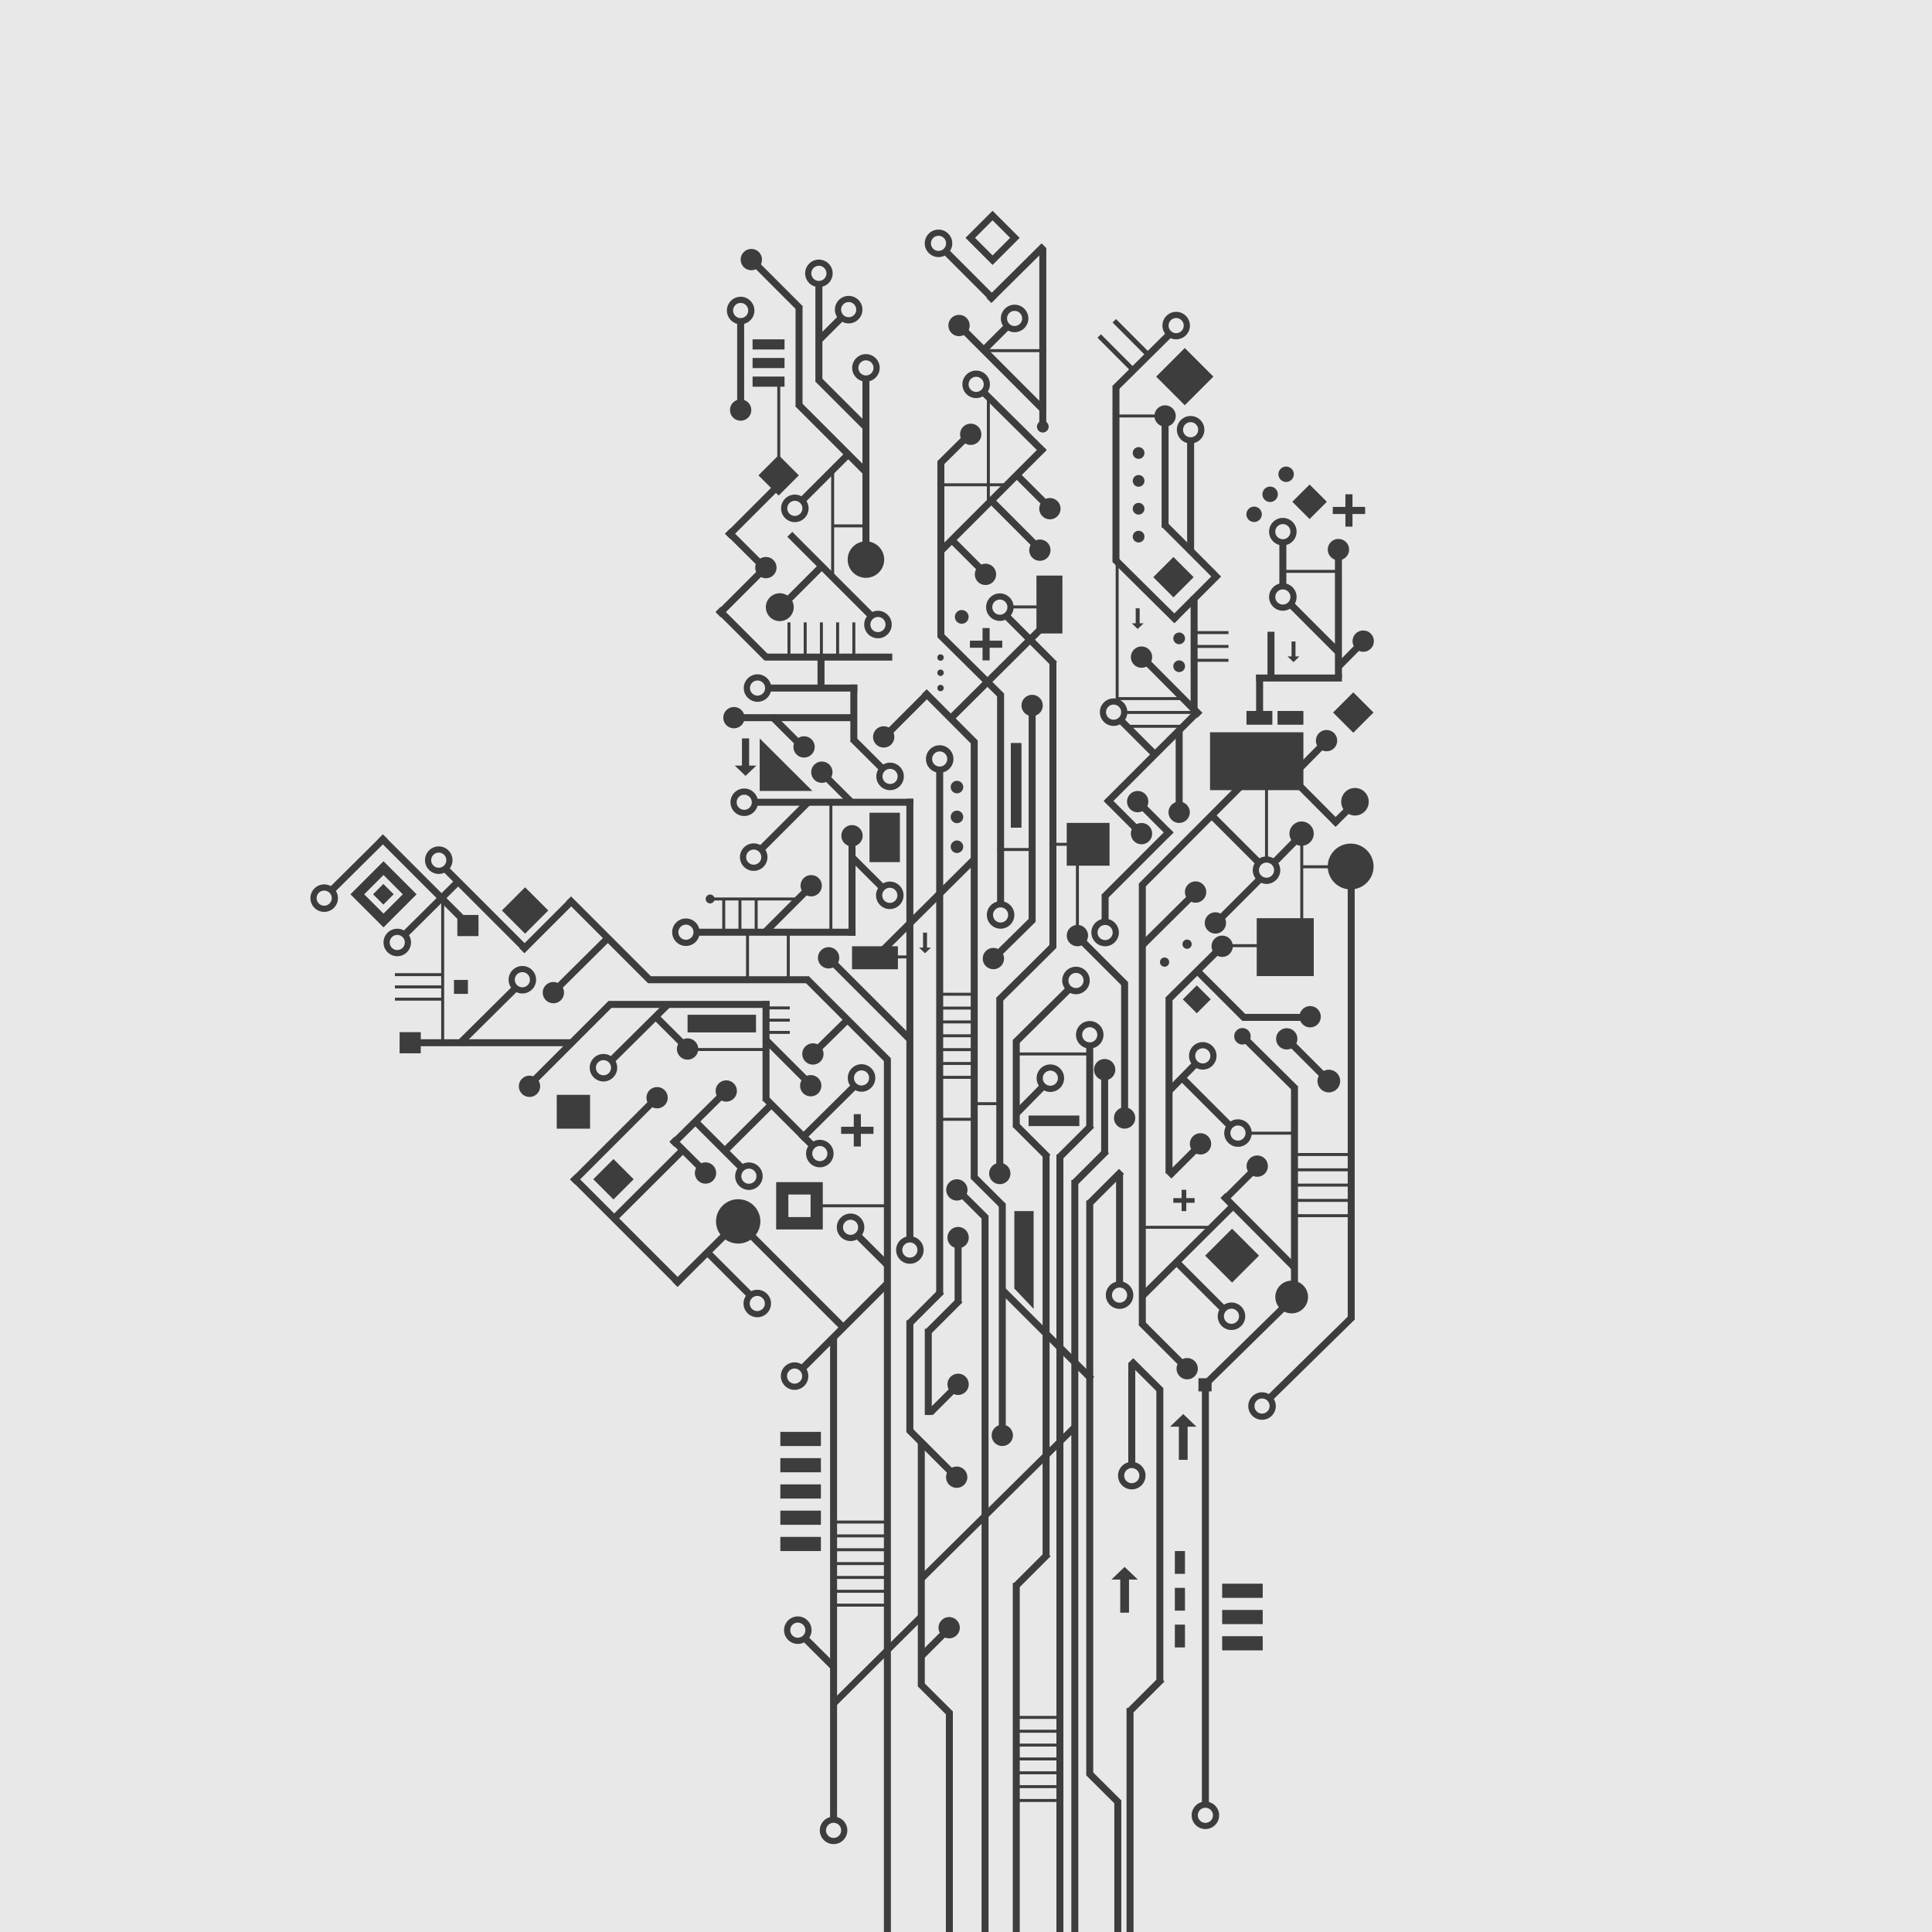 <?xml version="1.0" encoding="utf-8"?>
<!-- Generator: Adobe Illustrator 27.5.0, SVG Export Plug-In . SVG Version: 6.00 Build 0)  -->
<svg version="1.1" xmlns="http://www.w3.org/2000/svg" xmlns:xlink="http://www.w3.org/1999/xlink" x="0px" y="0px"
	 viewBox="0 0 350 350" style="enable-background:new 0 0 350 350;" xml:space="preserve">
<g id="Layer_1">
	<rect y="0.004" style="fill:#E8E8E8;" width="350" height="350"/>
</g>
<g id="Layer_2">
	<rect x="160.127" y="191.689" style="fill:#3D3D3D;" width="1.265" height="158.311"/>
	<rect x="138.14" y="181.326" style="fill:#3D3D3D;" width="1.265" height="18.113"/>
	<rect x="169.602" y="139.257" style="fill:#3D3D3D;" width="1.266" height="95.067"/>
	<rect x="164.199" y="144.702" style="fill:#3D3D3D;" width="1.266" height="80.028"/>
	<rect x="196.783" y="189.295" style="fill:#3D3D3D;" width="1.266" height="14.994"/>
	<rect x="180.489" y="180.736" style="fill:#3D3D3D;" width="1.265" height="31.9"/>
	<rect x="191.38" y="209.15" style="fill:#3D3D3D;" width="1.265" height="140.85"/>
	<rect x="194.082" y="213.764" style="fill:#3D3D3D;" width="1.266" height="136.236"/>
	<rect x="188.875" y="209.15" style="fill:#3D3D3D;" width="1.266" height="72.73"/>
	<rect x="164.199" y="239.191" style="fill:#3D3D3D;" width="1.266" height="20.205"/>
	<rect x="117.425" y="176.855" style="fill:#3D3D3D;" width="29.127" height="1.266"/>
	
		<rect x="152.896" y="174.227" transform="matrix(0.707 -0.707 0.707 0.707 -85.646 162.655)" style="fill:#3D3D3D;" width="1.266" height="20.98"/>
	
		<rect x="143.521" y="219.61" transform="matrix(0.707 -0.707 0.707 0.707 -121.654 169.891)" style="fill:#3D3D3D;" width="1.266" height="24.233"/>
	
		<rect x="188.953" y="230.548" transform="matrix(0.707 -0.708 0.708 0.707 -115.526 205.079)" style="fill:#3D3D3D;" width="1.266" height="22.658"/>
	
		<rect x="112.855" y="209.222" transform="matrix(0.707 -0.707 0.707 0.707 -124.42 145.509)" style="fill:#3D3D3D;" width="1.265" height="27.53"/>
	
		<rect x="156.967" y="170.545" transform="matrix(0.707 -0.707 0.707 0.707 -81.851 164.455)" style="fill:#3D3D3D;" width="1.265" height="20.98"/>
	
		<rect x="142.171" y="186.555" transform="matrix(0.707 -0.707 0.707 0.707 -94.274 157.289)" style="fill:#3D3D3D;" width="1.266" height="11.868"/>
	
		<rect x="129.816" y="201.77" transform="matrix(0.707 -0.707 0.707 0.707 -108.645 153.008)" style="fill:#3D3D3D;" width="1.266" height="11.868"/>
	
		<rect x="131.334" y="224.833" transform="matrix(0.707 -0.707 0.707 0.707 -124.502 160.823)" style="fill:#3D3D3D;" width="1.265" height="11.868"/>
	
		<rect x="149.891" y="93.717" transform="matrix(0.707 -0.707 0.707 0.707 -29.598 136.958)" style="fill:#3D3D3D;" width="1.265" height="20.98"/>
	<polygon style="fill:#3D3D3D;" points="139.224,104.498 131.358,96.661 132.254,95.766 140.118,103.604 	"/>
	
		<rect x="142.368" y="197.165" transform="matrix(0.707 -0.707 0.707 0.707 -101.932 160.601)" style="fill:#3D3D3D;" width="1.265" height="12.489"/>
	<rect x="147.717" y="51.024" style="fill:#3D3D3D;" width="1.266" height="18.111"/>
	
		<rect x="151.945" y="66.863" transform="matrix(0.707 -0.707 0.707 0.707 -7.027 129.239)" style="fill:#3D3D3D;" width="1.266" height="12.489"/>
	<rect x="144.122" y="55.552" style="fill:#3D3D3D;" width="1.265" height="18.111"/>
	<rect x="133.543" y="58.079" style="fill:#3D3D3D;" width="1.265" height="16.206"/>
	
		<rect x="150.148" y="70.646" transform="matrix(0.707 -0.707 0.707 0.707 -12.022 129.829)" style="fill:#3D3D3D;" width="1.265" height="17.574"/>
	
		<rect x="156.666" y="132.784" transform="matrix(0.706 -0.708 0.708 0.706 -50.608 151.477)" style="fill:#3D3D3D;" width="1.265" height="7.922"/>
	
		<rect x="142.026" y="128.698" transform="matrix(0.706 -0.708 0.708 0.706 -52.013 139.924)" style="fill:#3D3D3D;" width="1.265" height="7.921"/>
	
		<rect x="156.388" y="154.073" transform="matrix(0.707 -0.708 0.708 0.707 -65.757 157.522)" style="fill:#3D3D3D;" width="1.265" height="7.922"/>
	
		<rect x="120.676" y="182.83" transform="matrix(0.706 -0.708 0.708 0.706 -96.595 140.696)" style="fill:#3D3D3D;" width="1.265" height="7.922"/>
	
		<rect x="123.927" y="205.297" transform="matrix(0.706 -0.708 0.708 0.706 -111.544 149.603)" style="fill:#3D3D3D;" width="1.265" height="7.922"/>
	
		<rect x="150.796" y="138.621" transform="matrix(0.706 -0.708 0.708 0.706 -56.462 149.047)" style="fill:#3D3D3D;" width="1.265" height="7.922"/>
	<polygon style="fill:#3D3D3D;" points="181.004,126.531 169.815,115.445 170.71,114.551 181.898,125.637 	"/>
	<polygon style="fill:#3D3D3D;" points="181.311,218.965 175.856,213.531 176.75,212.637 182.206,218.069 	"/>
	<polygon style="fill:#3D3D3D;" points="160.306,229.615 154.851,224.182 155.745,223.287 161.201,228.721 	"/>
	<polygon style="fill:#3D3D3D;" points="150.748,302.6 145.292,297.166 146.188,296.272 151.643,301.705 	"/>
	
		<rect x="203.102" y="143.361" transform="matrix(0.707 -0.707 0.707 0.707 -44.973 187.39)" style="fill:#3D3D3D;" width="1.265" height="9.254"/>
	
		<rect x="208.283" y="143.361" transform="matrix(0.707 -0.707 0.707 0.707 -43.456 191.051)" style="fill:#3D3D3D;" width="1.265" height="9.254"/>
	
		<rect x="205.469" y="128.899" transform="matrix(0.707 -0.707 0.707 0.707 -34.055 184.828)" style="fill:#3D3D3D;" width="1.265" height="9.254"/>
	<polygon style="fill:#3D3D3D;" points="176.227,135.046 166.986,125.763 167.88,124.869 177.122,134.151 	"/>
	
		<rect x="174.933" y="96.305" transform="matrix(0.707 -0.707 0.707 0.707 -19.948 153.704)" style="fill:#3D3D3D;" width="1.265" height="9.255"/>
	
		<rect x="133.914" y="108.57" transform="matrix(0.707 -0.707 0.707 0.707 -41.778 128.741)" style="fill:#3D3D3D;" width="1.265" height="12.484"/>
	
		<rect x="186.602" y="84.407" transform="matrix(0.707 -0.707 0.707 0.707 -8.116 158.474)" style="fill:#3D3D3D;" width="1.266" height="9.255"/>
	<polygon style="fill:#3D3D3D;" points="216.923,130.044 206.87,119.936 207.764,119.041 217.816,129.149 	"/>
	<polygon style="fill:#3D3D3D;" points="241.923,149.77 231.87,139.663 232.764,138.768 242.816,148.876 	"/>
	
		<rect x="185.816" y="109.557" transform="matrix(0.708 -0.707 0.707 0.708 -27.39 165.601)" style="fill:#3D3D3D;" width="1.265" height="12.694"/>
	
		<rect x="183.35" y="88.92" transform="matrix(0.708 -0.707 0.707 0.708 -13.531 157.827)" style="fill:#3D3D3D;" width="1.265" height="12.694"/>
	
		<rect x="210.056" y="238.01" transform="matrix(0.707 -0.707 0.707 0.707 -110.52 220.298)" style="fill:#3D3D3D;" width="1.265" height="11.122"/>
	
		<rect x="167.946" y="257.321" transform="matrix(0.707 -0.707 0.707 0.707 -136.513 196.211)" style="fill:#3D3D3D;" width="1.265" height="11.122"/>
	
		<rect x="163.453" y="236.122" transform="matrix(0.708 -0.707 0.707 0.708 -118.312 187.637)" style="fill:#3D3D3D;" width="8.161" height="1.266"/>
	<rect x="167.533" y="240.731" style="fill:#3D3D3D;" width="1.266" height="15.613"/>
	<rect x="172.937" y="224.201" style="fill:#3D3D3D;" width="1.265" height="11.656"/>
	
		<rect x="166.788" y="237.663" transform="matrix(0.708 -0.707 0.707 0.708 -118.43 190.472)" style="fill:#3D3D3D;" width="8.161" height="1.266"/>
	
		<rect x="190.634" y="206.094" transform="matrix(0.708 -0.707 0.707 0.708 -89.141 198.016)" style="fill:#3D3D3D;" width="8.16" height="1.265"/>
	<rect x="199.485" y="193.908" style="fill:#3D3D3D;" width="1.266" height="14.992"/>
	
		<rect x="193.336" y="210.705" transform="matrix(0.708 -0.707 0.707 0.708 -91.611 201.321)" style="fill:#3D3D3D;" width="8.16" height="1.265"/>
	<rect x="196.784" y="217.473" style="fill:#3D3D3D;" width="1.265" height="104.143"/>
	
		<rect x="196.038" y="214.414" transform="matrix(0.708 -0.707 0.707 0.708 -93.442 204.318)" style="fill:#3D3D3D;" width="8.16" height="1.266"/>
	
		<rect x="167.143" y="252.381" transform="matrix(0.708 -0.707 0.707 0.708 -128.719 194.976)" style="fill:#3D3D3D;" width="8.16" height="1.265"/>
	
		<rect x="165.522" y="296.473" transform="matrix(0.708 -0.707 0.707 0.708 -160.345 206.71)" style="fill:#3D3D3D;" width="8.16" height="1.265"/>
	
		<rect x="182.726" y="283.687" transform="matrix(0.708 -0.707 0.707 0.708 -146.283 215.142)" style="fill:#3D3D3D;" width="8.16" height="1.265"/>
	
		<rect x="203.336" y="306.349" transform="matrix(0.708 -0.707 0.707 0.708 -156.276 236.364)" style="fill:#3D3D3D;" width="8.16" height="1.266"/>
	<rect x="183.472" y="188.394" style="fill:#3D3D3D;" width="1.266" height="15.896"/>
	
		<rect x="186.174" y="202.646" transform="matrix(0.707 -0.708 0.708 0.707 -91.474 192.853)" style="fill:#3D3D3D;" width="1.266" height="8.16"/>
	
		<rect x="210.402" y="209.536" transform="matrix(0.708 -0.707 0.707 0.708 -85.793 213.016)" style="fill:#3D3D3D;" width="8.161" height="1.264"/>
	
		<rect x="220.347" y="213.952" transform="matrix(0.708 -0.707 0.707 0.708 -86.007 221.283)" style="fill:#3D3D3D;" width="8.161" height="1.264"/>
	<rect x="190.114" y="119.936" style="fill:#3D3D3D;" width="1.266" height="51.784"/>
	<polygon style="fill:#3D3D3D;" points="181.384,181.63 191.38,171.722 190.485,170.827 180.489,180.735 	"/>
	<polygon style="fill:#3D3D3D;" points="111.334,192.432 121.331,182.523 120.436,181.629 110.44,191.537 	"/>
	<polygon style="fill:#3D3D3D;" points="83.749,189.453 93.745,179.545 92.851,178.65 82.854,188.559 	"/>
	<polygon style="fill:#3D3D3D;" points="100.464,180.405 110.461,170.497 109.565,169.602 99.57,179.51 	"/>
	<polygon style="fill:#3D3D3D;" points="73.51,170.005 83.506,160.097 82.611,159.202 72.615,169.11 	"/>
	<polygon style="fill:#3D3D3D;" points="60.271,161.974 70.268,152.065 69.373,151.171 59.377,161.079 	"/>
	<polygon style="fill:#3D3D3D;" points="122.731,233.14 132.727,223.231 131.832,222.337 121.837,232.245 	"/>
	<rect x="186.348" y="127.801" style="fill:#3D3D3D;" width="1.266" height="39.197"/>
	<polygon style="fill:#3D3D3D;" points="180.266,174.227 187.613,167 186.719,166.105 179.371,173.333 	"/>
	<polygon style="fill:#3D3D3D;" points="241.972,149.77 246.092,145.691 245.197,144.796 241.077,148.876 	"/>
	<polygon style="fill:#3D3D3D;" points="146.884,192.164 154.232,184.936 153.337,184.042 145.989,191.27 	"/>
	<polygon style="fill:#3D3D3D;" points="184.367,189.295 194.362,179.388 193.468,178.493 183.472,188.401 	"/>
	<polygon style="fill:#3D3D3D;" points="122.204,207.795 132.199,197.887 131.305,196.993 121.309,206.9 	"/>
	<polygon style="fill:#3D3D3D;" points="145.561,206.805 155.556,196.898 154.661,196.003 144.665,205.911 	"/>
	<polygon style="fill:#3D3D3D;" points="131.344,209.347 140.396,200.334 139.501,199.439 130.449,208.453 	"/>
	<polygon style="fill:#3D3D3D;" points="111.807,221.081 124.334,208.598 123.438,207.703 110.912,220.188 	"/>
	<polygon style="fill:#3D3D3D;" points="207.23,171.843 217.226,161.935 216.331,161.041 206.335,170.949 	"/>
	<rect x="169.815" y="83.547" style="fill:#3D3D3D;" width="1.265" height="31.9"/>
	<rect x="188.282" y="45.007" style="fill:#3D3D3D;" width="1.265" height="31.952"/>
	<rect x="156.239" y="68.506" style="fill:#3D3D3D;" width="1.266" height="31.9"/>
	<rect x="148.101" y="118.563" style="fill:#3D3D3D;" width="1.266" height="6.42"/>
	<polygon style="fill:#3D3D3D;" points="170.71,84.44 176.154,79.04 175.26,78.145 169.815,83.546 	"/>
	<polygon style="fill:#3D3D3D;" points="212.722,112.892 201.533,101.805 202.428,100.911 213.617,111.997 	"/>
	<polygon style="fill:#3D3D3D;" points="188.713,82.387 177.524,71.302 178.419,70.406 189.608,81.492 	"/>
	<rect x="201.533" y="69.907" style="fill:#3D3D3D;" width="1.266" height="31.9"/>
	<rect x="215.691" y="108.066" style="fill:#3D3D3D;" width="1.266" height="20.208"/>
	<rect x="212.984" y="132.241" style="fill:#3D3D3D;" width="1.266" height="15.131"/>
	<polygon style="fill:#3D3D3D;" points="202.428,70.8 212.424,60.893 211.528,59.998 201.533,69.906 	"/>
	<polygon style="fill:#3D3D3D;" points="179.59,54.886 189.586,44.978 188.69,44.083 178.695,53.991 	"/>
	<rect x="211.148" y="180.693" style="fill:#3D3D3D;" width="1.265" height="31.9"/>
	<polygon style="fill:#3D3D3D;" points="212.042,181.587 222.038,171.679 221.144,170.784 211.148,180.691 	"/>
	<rect x="233.874" y="196.8" style="fill:#3D3D3D;" width="1.265" height="37.823"/>
	<polygon style="fill:#3D3D3D;" points="234.245,197.693 224.249,187.785 225.144,186.891 235.139,196.798 	"/>
	
		<rect x="109.823" y="159.767" transform="matrix(0.707 -0.707 0.707 0.707 -88.039 127.974)" style="fill:#3D3D3D;" width="1.265" height="20.979"/>
	
		<rect x="87.428" y="154.262" transform="matrix(0.707 -0.707 0.707 0.707 -90.706 110.526)" style="fill:#3D3D3D;" width="1.265" height="20.979"/>
	
		<rect x="75.718" y="148.547" transform="matrix(0.707 -0.707 0.707 0.707 -90.094 100.571)" style="fill:#3D3D3D;" width="1.265" height="20.979"/>
	<rect x="136.337" y="144.702" style="fill:#3D3D3D;" width="29.128" height="1.266"/>
	<rect x="133.298" y="129.38" style="fill:#3D3D3D;" width="21.382" height="1.265"/>
	<rect x="206.31" y="160.058" style="fill:#3D3D3D;" width="1.265" height="80.028"/>
	<rect x="199.568" y="162.081" style="fill:#3D3D3D;" width="1.266" height="5.044"/>
	
		<rect x="142.088" y="239.774" transform="matrix(0.707 -0.707 0.707 0.707 -125.179 178.509)" style="fill:#3D3D3D;" width="21.738" height="1.266"/>
	<rect x="166.268" y="261.012" style="fill:#3D3D3D;" width="1.266" height="44.494"/>
	<rect x="204.082" y="309.418" style="fill:#3D3D3D;" width="1.265" height="40.586"/>
	<rect x="201.869" y="326.166" style="fill:#3D3D3D;" width="1.266" height="23.838"/>
	<rect x="171.354" y="310.043" style="fill:#3D3D3D;" width="1.265" height="39.961"/>
	<rect x="150.377" y="242.281" style="fill:#3D3D3D;" width="1.266" height="87.43"/>
	<rect x="183.472" y="286.754" style="fill:#3D3D3D;" width="1.266" height="63.25"/>
	
		<rect x="198.908" y="167.766" transform="matrix(0.707 -0.707 0.707 0.707 -64.565 192.033)" style="fill:#3D3D3D;" width="1.266" height="12.387"/>
	
		<rect x="218.204" y="193.747" transform="matrix(0.707 -0.707 0.707 0.707 -77.284 213.285)" style="fill:#3D3D3D;" width="1.265" height="12.387"/>
	
		<rect x="217.027" y="226.936" transform="matrix(0.707 -0.707 0.707 0.707 -101.096 222.174)" style="fill:#3D3D3D;" width="1.265" height="12.387"/>
	
		<rect x="223.403" y="146.006" transform="matrix(0.707 -0.707 0.707 0.707 -42.001 203.003)" style="fill:#3D3D3D;" width="1.266" height="12.388"/>
	<polygon style="fill:#3D3D3D;" points="234.059,230.061 221.093,217.021 221.987,216.127 234.953,229.167 	"/>
	
		<rect x="220.518" y="173.921" transform="matrix(0.707 -0.707 0.707 0.707 -62.588 209.115)" style="fill:#3D3D3D;" width="1.265" height="12.387"/>
	<rect x="203.102" y="177.892" style="fill:#3D3D3D;" width="1.265" height="24.642"/>
	<rect x="225.08" y="183.676" style="fill:#3D3D3D;" width="13.011" height="1.266"/>
	<polygon style="fill:#3D3D3D;" points="207.204,235.431 224.109,218.625 223.216,217.73 206.31,234.535 	"/>
	<polygon style="fill:#3D3D3D;" points="160.161,172.8 177.066,155.994 176.172,155.099 159.266,171.904 	"/>
	<polygon style="fill:#3D3D3D;" points="172.676,130.608 189.582,113.803 188.688,112.907 171.781,129.713 	"/>
	<polygon style="fill:#3D3D3D;" points="151.21,309.286 167.16,293.43 166.316,292.585 150.365,308.441 	"/>
	<polygon style="fill:#3D3D3D;" points="167.447,286.322 195.137,258.926 194.293,258.081 166.603,285.478 	"/>
	<polygon style="fill:#3D3D3D;" points="219.112,250.917 234,236.305 233.106,235.409 218.218,250.021 	"/>
	<polygon style="fill:#3D3D3D;" points="230.529,253.666 245.417,239.055 244.523,238.158 229.635,252.771 	"/>
	<polygon style="fill:#3D3D3D;" points="207.203,160.949 227.396,140.702 226.502,139.807 206.309,160.055 	"/>
	<polygon style="fill:#3D3D3D;" points="242.732,121.417 247.518,116.553 246.624,115.657 241.837,120.522 	"/>
	<polygon style="fill:#3D3D3D;" points="236.089,139.443 240.874,134.579 239.98,133.683 235.193,138.548 	"/>
	<polygon style="fill:#3D3D3D;" points="231.189,156.778 235.974,151.914 235.08,151.019 230.293,155.884 	"/>
	
		<rect x="197.495" y="155.844" transform="matrix(0.707 -0.707 0.707 0.707 -50.283 191.547)" style="fill:#3D3D3D;" width="17.213" height="1.266"/>
	<rect x="110.277" y="181.326" style="fill:#3D3D3D;" width="29.128" height="1.266"/>
	<rect x="227.556" y="122.197" style="fill:#3D3D3D;" width="15.547" height="1.266"/>
	<rect x="154.047" y="124.016" style="fill:#3D3D3D;" width="1.264" height="10.381"/>
	<rect x="139.033" y="124.016" style="fill:#3D3D3D;" width="16.278" height="1.266"/>
	
		<rect x="92.819" y="188.558" transform="matrix(0.707 -0.707 0.707 0.707 -103.521 128.466)" style="fill:#3D3D3D;" width="20.98" height="1.266"/>
	
		<rect x="100.684" y="206.094" transform="matrix(0.707 -0.707 0.707 0.707 -113.617 139.164)" style="fill:#3D3D3D;" width="20.98" height="1.265"/>
	<rect x="153.72" y="151.401" style="fill:#3D3D3D;" width="1.266" height="18.111"/>
	
		<rect x="135.85" y="148.934" transform="matrix(0.707 -0.707 0.707 0.707 -64.144 144.375)" style="fill:#3D3D3D;" width="12.489" height="1.265"/>
	
		<rect x="136.56" y="163.971" transform="matrix(0.707 -0.707 0.707 0.707 -74.573 149.285)" style="fill:#3D3D3D;" width="12.489" height="1.265"/>
	
		<rect x="92.773" y="167.119" transform="matrix(0.707 -0.707 0.707 0.707 -89.637 119.228)" style="fill:#3D3D3D;" width="12.489" height="1.265"/>
	
		<rect x="129.976" y="92.055" transform="matrix(0.707 -0.707 0.707 0.707 -25.631 123.528)" style="fill:#3D3D3D;" width="12.489" height="1.266"/>
	
		<rect x="138.367" y="106.149" transform="matrix(0.707 -0.707 0.707 0.707 -33.14 133.606)" style="fill:#3D3D3D;" width="12.488" height="1.265"/>
	
		<rect x="157.666" y="129.101" transform="matrix(0.707 -0.707 0.707 0.707 -43.718 153.98)" style="fill:#3D3D3D;" width="12.489" height="1.265"/>
	
		<rect x="217.757" y="162.8" transform="matrix(0.707 -0.707 0.707 0.707 -49.942 206.35)" style="fill:#3D3D3D;" width="12.489" height="1.266"/>
	
		<rect x="128.303" y="106.257" transform="matrix(0.707 -0.707 0.707 0.707 -36.166 126.517)" style="fill:#3D3D3D;" width="12.488" height="1.265"/>
	
		<rect x="143.228" y="85.812" transform="matrix(0.707 -0.707 0.707 0.707 -17.329 131.076)" style="fill:#3D3D3D;" width="12.488" height="1.265"/>
	
		<rect x="236.815" y="186.352" transform="matrix(0.707 -0.707 0.707 0.707 -66.65 224.209)" style="fill:#3D3D3D;" width="1.265" height="12.489"/>
	<polygon style="fill:#3D3D3D;" points="212.267,198.047 217.052,193.182 216.158,192.287 211.371,197.151 	"/>
	<polygon style="fill:#3D3D3D;" points="184.653,202.091 189.439,197.227 188.545,196.331 183.758,201.196 	"/>
	
		<rect x="177.308" y="60.505" transform="matrix(0.707 -0.707 0.707 0.707 9.643 145.546)" style="fill:#3D3D3D;" width="6.244" height="1.265"/>
	
		<rect x="147.249" y="58.909" transform="matrix(0.707 -0.707 0.707 0.707 1.965 123.825)" style="fill:#3D3D3D;" width="6.245" height="1.265"/>
	
		<rect x="166.593" y="89.776" transform="matrix(0.707 -0.707 0.707 0.707 -11.249 153.667)" style="fill:#3D3D3D;" width="26.442" height="1.266"/>
	
		<rect x="214.735" y="93.319" transform="matrix(0.708 -0.707 0.707 0.708 -7.47 181.273)" style="fill:#3D3D3D;" width="1.265" height="12.694"/>
	
		<rect x="237.352" y="107.543" transform="matrix(0.708 -0.707 0.707 0.708 -10.909 201.408)" style="fill:#3D3D3D;" width="1.265" height="12.694"/>
	
		<rect x="201.794" y="59.481" transform="matrix(0.708 -0.706 0.706 0.708 13.956 161.533)" style="fill:#3D3D3D;" width="0.88" height="8.833"/>
	
		<rect x="204.524" y="56.721" transform="matrix(0.708 -0.706 0.706 0.708 16.703 162.655)" style="fill:#3D3D3D;" width="0.88" height="8.833"/>
	
		<rect x="180.52" y="55.767" transform="matrix(0.708 -0.707 0.707 0.708 6.002 147.475)" style="fill:#3D3D3D;" width="1.265" height="21.441"/>
	
		<rect x="174.921" y="43.599" transform="matrix(0.708 -0.707 0.707 0.708 16.019 138.616)" style="fill:#3D3D3D;" width="1.265" height="12.694"/>
	
		<rect x="139.824" y="45.164" transform="matrix(0.708 -0.707 0.707 0.708 4.664 114.294)" style="fill:#3D3D3D;" width="1.265" height="12.693"/>
	<rect x="210.436" y="75.358" style="fill:#3D3D3D;" width="1.266" height="20.239"/>
	<rect x="215.059" y="79.882" style="fill:#3D3D3D;" width="1.266" height="20.239"/>
	<rect x="241.837" y="99.093" style="fill:#3D3D3D;" width="1.266" height="23.737"/>
	<rect x="227.556" y="122.217" style="fill:#3D3D3D;" width="1.266" height="8.177"/>
	<rect x="229.616" y="114.449" style="fill:#3D3D3D;" width="1.266" height="8.177"/>
	<rect x="231.767" y="97.923" style="fill:#3D3D3D;" width="1.266" height="8.177"/>
	
		<rect x="196.967" y="136.535" transform="matrix(0.707 -0.707 0.707 0.707 -35.825 187.788)" style="fill:#3D3D3D;" width="23.899" height="1.265"/>
	
		<rect x="210.518" y="107.622" transform="matrix(0.708 -0.707 0.707 0.708 -13.211 184.578)" style="fill:#3D3D3D;" width="11.86" height="1.266"/>
	<rect x="125.858" y="168.247" style="fill:#3D3D3D;" width="29.128" height="1.265"/>
	<rect x="175.856" y="134.141" style="fill:#3D3D3D;" width="1.266" height="79.391"/>
	<rect x="244.151" y="159.692" style="fill:#3D3D3D;" width="1.266" height="79.391"/>
	<rect x="180.633" y="125.634" style="fill:#3D3D3D;" width="1.266" height="38.315"/>
	<rect x="180.941" y="218.069" style="fill:#3D3D3D;" width="1.265" height="41.962"/>
	<polygon style="fill:#3D3D3D;" points="178.189,221.129 172.733,215.695 173.628,214.801 179.084,220.234 	"/>
	<rect x="177.818" y="220.234" style="fill:#3D3D3D;" width="1.266" height="129.766"/>
	<rect x="217.736" y="251.475" style="fill:#3D3D3D;" width="1.266" height="75.653"/>
	<polygon style="fill:#3D3D3D;" points="209.855,252.369 204.399,246.936 205.294,246.043 210.75,251.475 	"/>
	<polygon style="fill:#3D3D3D;" points="202.24,327.057 196.784,321.624 197.679,320.73 203.135,326.162 	"/>
	<polygon style="fill:#3D3D3D;" points="171.725,310.938 166.268,305.505 167.163,304.611 172.619,310.043 	"/>
	<rect x="209.485" y="251.475" style="fill:#3D3D3D;" width="1.265" height="53.071"/>
	<rect x="204.399" y="246.936" style="fill:#3D3D3D;" width="1.266" height="18.464"/>
	<rect x="202.188" y="212.594" style="fill:#3D3D3D;" width="1.265" height="20.241"/>
	<rect x="138.515" y="118.408" style="fill:#3D3D3D;" width="23.128" height="1.265"/>
	<rect x="74.751" y="188.268" style="fill:#3D3D3D;" width="29.128" height="1.266"/>
	<rect x="219.209" y="132.658" style="fill:#3D3D3D;" width="16.914" height="10.487"/>
	<rect x="227.666" y="166.341" style="fill:#3D3D3D;" width="10.332" height="10.487"/>
	<path style="fill:#3D3D3D;" d="M140.608,214.155v8.571h8.445v-8.571H140.608z M146.845,220.485h-4.027v-4.088h4.027V220.485z"/>
	<rect x="100.86" y="198.34" style="fill:#3D3D3D;" width="6.038" height="6.129"/>
	<rect x="187.764" y="104.272" style="fill:#3D3D3D;" width="4.701" height="10.487"/>
	<rect x="231.436" y="128.798" style="fill:#3D3D3D;" width="4.688" height="2.492"/>
	<rect x="225.811" y="128.798" style="fill:#3D3D3D;" width="4.688" height="2.492"/>
	<path style="fill:#3D3D3D;" d="M137.748,221.266c0,2.218-1.798,4.016-4.016,4.016c-2.218,0-4.016-1.798-4.016-4.016
		c0-2.218,1.798-4.016,4.016-4.016C135.95,217.25,137.748,219.048,137.748,221.266z"/>
	<rect x="217.109" y="249.684" style="fill:#3D3D3D;" width="2.379" height="2.379"/>
	<rect x="72.393" y="186.984" style="fill:#3D3D3D;" width="3.832" height="3.832"/>
	<rect x="82.854" y="165.752" style="fill:#3D3D3D;" width="3.832" height="3.832"/>
	<rect x="82.241" y="177.523" style="fill:#3D3D3D;" width="2.529" height="2.529"/>
	<g>
		<rect x="175.71" y="116.065" style="fill:#3D3D3D;" width="5.861" height="1.284"/>
		<rect x="177.999" y="113.776" style="fill:#3D3D3D;" width="1.283" height="5.861"/>
	</g>
	<g>
		<rect x="241.444" y="91.832" style="fill:#3D3D3D;" width="5.861" height="1.284"/>
		<rect x="243.733" y="89.544" style="fill:#3D3D3D;" width="1.283" height="5.861"/>
	</g>
	<g>
		<rect x="152.381" y="204.125" style="fill:#3D3D3D;" width="5.861" height="1.285"/>
		<rect x="154.67" y="201.837" style="fill:#3D3D3D;" width="1.283" height="5.861"/>
	</g>
	<g>
		<rect x="212.552" y="217.049" style="fill:#3D3D3D;" width="3.861" height="0.848"/>
		<rect x="214.06" y="215.542" style="fill:#3D3D3D;" width="0.846" height="3.861"/>
	</g>
	<g>
		<polygon style="fill:#3D3D3D;" points="211.968,258.454 214.354,256.168 216.74,258.454 		"/>
		<rect x="213.561" y="258.19" style="fill:#3D3D3D;" width="1.588" height="6.271"/>
	</g>
	<g>
		<polygon style="fill:#3D3D3D;" points="166.499,171.667 167.577,172.698 168.654,171.667 		"/>
		<rect x="167.218" y="168.956" style="fill:#3D3D3D;" width="0.717" height="2.83"/>
	</g>
	<g>
		<polygon style="fill:#3D3D3D;" points="205.024,112.912 206.102,113.943 207.179,112.912 		"/>
		<rect x="205.743" y="110.201" style="fill:#3D3D3D;" width="0.717" height="2.83"/>
	</g>
	<g>
		<polygon style="fill:#3D3D3D;" points="233.256,118.92 234.333,119.951 235.41,118.92 		"/>
		<rect x="233.975" y="116.209" style="fill:#3D3D3D;" width="0.717" height="2.83"/>
	</g>
	<g>
		<polygon style="fill:#3D3D3D;" points="133.108,138.691 135.063,140.562 137.017,138.691 		"/>
		<rect x="134.412" y="133.773" style="fill:#3D3D3D;" width="1.301" height="5.134"/>
	</g>
	<g>
		<polygon style="fill:#3D3D3D;" points="201.349,286.147 203.734,283.861 206.121,286.147 		"/>
		<rect x="202.941" y="285.883" style="fill:#3D3D3D;" width="1.588" height="6.271"/>
	</g>
	
		<rect x="219.799" y="224.023" transform="matrix(0.707 -0.707 0.707 0.707 -95.46 224.487)" style="fill:#3D3D3D;" width="6.903" height="6.903"/>
	
		<rect x="215.064" y="179.247" transform="matrix(0.707 -0.707 0.707 0.707 -64.497 206.362)" style="fill:#3D3D3D;" width="3.577" height="3.577"/>
	
		<rect x="108.587" y="211.043" transform="matrix(0.707 -0.707 0.707 0.707 -118.502 141.196)" style="fill:#3D3D3D;" width="5.176" height="5.176"/>
	
		<rect x="92.182" y="161.967" transform="matrix(0.707 -0.707 0.707 0.707 -88.762 115.604)" style="fill:#3D3D3D;" width="5.944" height="5.944"/>
	
		<rect x="68.154" y="160.69" transform="matrix(0.707 -0.707 0.707 0.707 -94.213 96.583)" style="fill:#3D3D3D;" width="2.643" height="2.643"/>
	<path style="fill:#3D3D3D;" d="M69.477,156.021l-5.992,5.99l5.992,5.991l5.99-5.991L69.477,156.021z M69.476,165.509l-3.497-3.497
		l3.497-3.498l3.497,3.498L69.476,165.509z"/>
	
		<rect x="242.61" y="126.479" transform="matrix(0.707 -0.707 0.707 0.707 -19.446 211.187)" style="fill:#3D3D3D;" width="5.176" height="5.176"/>
	
		<rect x="235.093" y="88.731" transform="matrix(0.707 -0.707 0.707 0.707 5.174 194.38)" style="fill:#3D3D3D;" width="4.423" height="4.423"/>
	
		<rect x="211.014" y="64.578" transform="matrix(0.707 -0.707 0.707 0.707 14.608 171.76)" style="fill:#3D3D3D;" width="7.329" height="7.329"/>
	<path style="fill:#3D3D3D;" d="M179.813,38.185l-4.905,4.905l4.905,4.908l4.907-4.908L179.813,38.185z M176.634,43.09l3.18-3.179
		l3.18,3.179l-3.18,3.182L176.634,43.09z"/>
	
		<rect x="210.049" y="102.019" transform="matrix(0.707 -0.707 0.707 0.707 -11.707 180.936)" style="fill:#3D3D3D;" width="5.173" height="5.173"/>
	
		<rect x="138.493" y="83.507" transform="matrix(0.707 -0.707 0.707 0.707 -19.553 124.989)" style="fill:#3D3D3D;" width="5.176" height="5.176"/>
	<rect x="183.116" y="134.599" style="fill:#3D3D3D;" width="1.933" height="15.345"/>
	<polygon style="fill:#3D3D3D;" points="137.625,133.773 137.625,143.287 147.172,143.287 	"/>
	<rect x="124.56" y="183.833" style="fill:#3D3D3D;" width="12.398" height="3.198"/>
</g>
<g id="Layer_3">
	<path style="fill:#3D3D3D;" d="M138.041,47.027c0,1.068-0.865,1.934-1.933,1.934s-1.933-0.866-1.933-1.934
		c0-1.067,0.865-1.933,1.933-1.933S138.041,45.96,138.041,47.027z"/>
	<path style="fill:#3D3D3D;" d="M143.792,109.998c0,1.395-1.131,2.526-2.527,2.526c-1.395,0-2.526-1.131-2.526-2.526
		c0-1.396,1.131-2.526,2.526-2.526C142.661,107.472,143.792,108.603,143.792,109.998z"/>
	<path style="fill:#3D3D3D;" d="M140.682,102.826c0,1.067-0.865,1.933-1.934,1.933c-1.066,0-1.932-0.866-1.932-1.933
		c0-1.068,0.865-1.933,1.932-1.933C139.816,100.893,140.682,101.758,140.682,102.826z"/>
	<circle style="fill:#3D3D3D;" cx="134.176" cy="74.285" r="1.933"/>
	<path style="fill:#3D3D3D;" d="M162.023,133.499c0,1.068-0.865,1.933-1.933,1.933c-1.067,0-1.934-0.865-1.934-1.933
		c0-1.067,0.866-1.933,1.934-1.933C161.157,131.566,162.023,132.432,162.023,133.499z"/>
	<path style="fill:#3D3D3D;" d="M222.113,167.199c0,1.067-0.865,1.933-1.933,1.933c-1.067,0-1.933-0.865-1.933-1.933
		c0-1.068,0.865-1.934,1.933-1.934C221.248,165.266,222.113,166.131,222.113,167.199z"/>
	<path style="fill:#3D3D3D;" d="M211.81,174.295c0,0.463-0.375,0.838-0.838,0.838c-0.463,0-0.838-0.375-0.838-0.838
		c0-0.463,0.375-0.838,0.838-0.838C211.435,173.457,211.81,173.832,211.81,174.295z"/>
	<path style="fill:#3D3D3D;" d="M215.887,171.047c0,0.463-0.375,0.838-0.838,0.838c-0.463,0-0.838-0.375-0.838-0.838
		c0-0.463,0.375-0.838,0.838-0.838C215.512,170.208,215.887,170.583,215.887,171.047z"/>
	<path style="fill:#3D3D3D;" d="M177.789,78.677c0,1.068-0.864,1.933-1.933,1.933c-1.067,0-1.933-0.865-1.933-1.933
		c0-1.067,0.865-1.933,1.933-1.933C176.925,76.745,177.789,77.61,177.789,78.677z"/>
	<path style="fill:#3D3D3D;" d="M190.314,99.666c0,1.067-0.865,1.933-1.933,1.933c-1.067,0-1.933-0.866-1.933-1.933
		c0-1.067,0.865-1.933,1.933-1.933C189.449,97.733,190.314,98.599,190.314,99.666z"/>
	<path style="fill:#3D3D3D;" d="M208.729,119.041c0,1.068-0.866,1.933-1.933,1.933c-1.067,0-1.934-0.865-1.934-1.933
		c0-1.067,0.866-1.933,1.934-1.933C207.862,117.109,208.729,117.974,208.729,119.041z"/>
	<path style="fill:#3D3D3D;" d="M228.593,93.172c0,0.773-0.627,1.399-1.398,1.399c-0.773,0-1.4-0.626-1.4-1.399
		c0-0.773,0.627-1.399,1.4-1.399C227.966,91.773,228.593,92.399,228.593,93.172z"/>
	<path style="fill:#3D3D3D;" d="M231.494,89.544c0,0.773-0.627,1.399-1.399,1.399c-0.772,0-1.399-0.626-1.399-1.399
		c0-0.773,0.627-1.399,1.399-1.399C230.867,88.145,231.494,88.771,231.494,89.544z"/>
	<path style="fill:#3D3D3D;" d="M234.395,85.915c0,0.773-0.627,1.399-1.399,1.399c-0.772,0-1.399-0.626-1.399-1.399
		c0-0.772,0.627-1.399,1.399-1.399C233.769,84.516,234.395,85.142,234.395,85.915z"/>
	<path style="fill:#3D3D3D;" d="M175.475,111.754c0,0.688-0.558,1.245-1.245,1.245c-0.688,0-1.246-0.557-1.246-1.245
		c0-0.688,0.557-1.245,1.246-1.245C174.917,110.509,175.475,111.066,175.475,111.754z"/>
	<path style="fill:#3D3D3D;" d="M215.55,147.153c0,1.067-0.865,1.933-1.933,1.933c-1.068,0-1.934-0.865-1.934-1.933
		c0-1.068,0.865-1.934,1.934-1.934C214.685,145.22,215.55,146.085,215.55,147.153z"/>
	<path style="fill:#3D3D3D;" d="M208.729,151.019c0,1.067-0.866,1.932-1.933,1.932c-1.067,0-1.934-0.865-1.934-1.932
		c0-1.068,0.866-1.933,1.934-1.933C207.862,149.086,208.729,149.951,208.729,151.019z"/>
	<path style="fill:#3D3D3D;" d="M205.668,202.533c0,1.068-0.865,1.933-1.934,1.933c-1.067,0-1.932-0.864-1.932-1.933
		c0-1.066,0.864-1.933,1.932-1.933C204.803,200.601,205.668,201.467,205.668,202.533z"/>
	<path style="fill:#3D3D3D;" d="M202.051,193.776c0,1.067-0.865,1.933-1.932,1.933c-1.068,0-1.934-0.865-1.934-1.933
		s0.865-1.933,1.934-1.933C201.186,191.844,202.051,192.709,202.051,193.776z"/>
	<path style="fill:#3D3D3D;" d="M181.895,173.653c0,1.067-0.866,1.933-1.933,1.933c-1.068,0-1.933-0.865-1.933-1.933
		c0-1.068,0.864-1.934,1.933-1.934C181.029,171.72,181.895,172.585,181.895,173.653z"/>
	<path style="fill:#3D3D3D;" d="M188.914,127.801c0,1.067-0.866,1.933-1.934,1.933c-1.066,0-1.932-0.865-1.932-1.933
		s0.865-1.933,1.932-1.933C188.048,125.868,188.914,126.734,188.914,127.801z"/>
	<path style="fill:#3D3D3D;" d="M219.416,207.217c0,1.066-0.866,1.934-1.934,1.934c-1.067,0-1.933-0.867-1.933-1.934
		c0-1.067,0.865-1.933,1.933-1.933C218.55,205.284,219.416,206.149,219.416,207.217z"/>
	<path style="fill:#3D3D3D;" d="M229.694,211.254c0,1.066-0.866,1.934-1.933,1.934c-1.068,0-1.934-0.867-1.934-1.934
		c0-1.067,0.865-1.932,1.934-1.932C228.828,209.322,229.694,210.186,229.694,211.254z"/>
	<path style="fill:#3D3D3D;" d="M236.964,234.963c0,1.636-1.328,2.965-2.964,2.965c-1.638,0-2.964-1.329-2.964-2.965
		c0-1.636,1.326-2.961,2.964-2.961C235.636,232.002,236.964,233.327,236.964,234.963z"/>
	<path style="fill:#3D3D3D;" d="M239.277,184.189c0,1.066-0.866,1.933-1.934,1.933c-1.067,0-1.933-0.866-1.933-1.933
		c0-1.068,0.865-1.934,1.933-1.934C238.411,182.256,239.277,183.121,239.277,184.189z"/>
	<path style="fill:#3D3D3D;" d="M223.34,171.425c0,1.066-0.866,1.933-1.934,1.933c-1.067,0-1.933-0.866-1.933-1.933
		c0-1.068,0.865-1.934,1.933-1.934C222.474,169.492,223.34,170.357,223.34,171.425z"/>
	<path style="fill:#3D3D3D;" d="M235.039,188.198c0,1.067-0.865,1.933-1.933,1.933c-1.067,0-1.933-0.865-1.933-1.933
		c0-1.067,0.865-1.933,1.933-1.933C234.174,186.266,235.039,187.131,235.039,188.198z"/>
	<path style="fill:#3D3D3D;" d="M242.786,195.844c0,1.137-0.921,2.057-2.058,2.057s-2.058-0.92-2.058-2.057
		c0-1.137,0.921-2.059,2.058-2.059S242.786,194.707,242.786,195.844z"/>
	<circle style="fill:#3D3D3D;" cx="225.08" cy="187.732" r="1.495"/>
	<path style="fill:#3D3D3D;" d="M218.526,161.602c0,1.066-0.866,1.933-1.934,1.933s-1.933-0.866-1.933-1.933
		c0-1.068,0.865-1.933,1.933-1.933S218.526,160.534,218.526,161.602z"/>
	<path style="fill:#3D3D3D;" d="M197.116,169.492c0,1.066-0.866,1.933-1.934,1.933s-1.933-0.866-1.933-1.933
		c0-1.068,0.865-1.933,1.933-1.933S197.116,168.424,197.116,169.492z"/>
	<path style="fill:#3D3D3D;" d="M180.464,104.05c0,1.067-0.866,1.933-1.933,1.933c-1.068,0-1.934-0.866-1.934-1.933
		c0-1.068,0.865-1.932,1.934-1.932C179.598,102.118,180.464,102.982,180.464,104.05z"/>
	<path style="fill:#3D3D3D;" d="M160.18,101.371c0,1.826-1.482,3.309-3.307,3.309c-1.828,0-3.309-1.482-3.309-3.309
		c0-1.827,1.48-3.306,3.309-3.306C158.698,98.065,160.18,99.544,160.18,101.371z"/>
	<path style="fill:#3D3D3D;" d="M192.134,92.152c0,1.067-0.866,1.933-1.933,1.933c-1.067,0-1.934-0.866-1.934-1.933
		c0-1.067,0.866-1.933,1.934-1.933C191.268,90.22,192.134,91.085,192.134,92.152z"/>
	<path style="fill:#3D3D3D;" d="M248.894,116.147c0,1.066-0.866,1.933-1.934,1.933c-1.067,0-1.933-0.866-1.933-1.933
		c0-1.068,0.865-1.933,1.933-1.933C248.027,114.215,248.894,115.079,248.894,116.147z"/>
	<path style="fill:#3D3D3D;" d="M244.403,99.56c0,1.066-0.866,1.933-1.934,1.933s-1.933-0.866-1.933-1.933
		c0-1.068,0.865-1.933,1.933-1.933S244.403,98.491,244.403,99.56z"/>
	<path style="fill:#3D3D3D;" d="M242.25,134.173c0,1.066-0.866,1.933-1.934,1.933c-1.067,0-1.933-0.867-1.933-1.933
		c0-1.068,0.865-1.933,1.933-1.933C241.384,132.241,242.25,133.105,242.25,134.173z"/>
	<path style="fill:#3D3D3D;" d="M247.96,145.244c0,1.376-1.118,2.495-2.496,2.495c-1.378,0-2.495-1.119-2.495-2.495
		c0-1.379,1.117-2.495,2.495-2.495C246.842,142.749,247.96,143.864,247.96,145.244z"/>
	<path style="fill:#3D3D3D;" d="M248.836,156.974c0,2.29-1.86,4.151-4.152,4.151c-2.293,0-4.151-1.861-4.151-4.151
		c0-2.295,1.858-4.15,4.151-4.15C246.976,152.824,248.836,154.679,248.836,156.974z"/>
	<path style="fill:#3D3D3D;" d="M237.999,151.019c0,1.214-0.986,2.201-2.202,2.201c-1.216,0-2.201-0.987-2.201-2.201
		c0-1.217,0.985-2.201,2.201-2.201C237.013,148.818,237.999,149.802,237.999,151.019z"/>
	<path style="fill:#3D3D3D;" d="M217.002,247.951c0,1.066-0.866,1.933-1.934,1.933c-1.067,0-1.933-0.866-1.933-1.933
		c0-1.068,0.865-1.933,1.933-1.933C216.136,246.019,217.002,246.883,217.002,247.951z"/>
	<path style="fill:#3D3D3D;" d="M183.051,212.477c0.064,1.066-0.748,1.98-1.813,2.044c-1.065,0.065-1.981-0.747-2.045-1.813
		c-0.063-1.066,0.748-1.982,1.814-2.045C182.071,210.6,182.987,211.411,183.051,212.477z"/>
	<path style="fill:#3D3D3D;" d="M183.504,259.914c0.063,1.066-0.749,1.981-1.814,2.045c-1.066,0.065-1.982-0.747-2.045-1.813
		c-0.064-1.066,0.748-1.982,1.813-2.045C182.523,258.037,183.439,258.849,183.504,259.914z"/>
	<path style="fill:#3D3D3D;" d="M175.273,215.448c0.063,1.066-0.749,1.982-1.815,2.045c-1.065,0.063-1.981-0.747-2.045-1.813
		c-0.064-1.064,0.747-1.98,1.813-2.045C174.292,213.57,175.208,214.383,175.273,215.448z"/>
	<path style="fill:#3D3D3D;" d="M175.499,250.667c0.064,1.064-0.748,1.979-1.813,2.044c-1.065,0.063-1.981-0.748-2.045-1.813
		c-0.064-1.065,0.748-1.981,1.813-2.045C174.519,248.789,175.435,249.602,175.499,250.667z"/>
	<path style="fill:#3D3D3D;" d="M173.878,294.758c0.064,1.065-0.748,1.98-1.813,2.045c-1.066,0.064-1.982-0.748-2.045-1.813
		c-0.064-1.066,0.748-1.982,1.813-2.046C172.898,292.88,173.814,293.693,173.878,294.758z"/>
	<path style="fill:#3D3D3D;" d="M175.499,224.086c0.064,1.064-0.748,1.98-1.813,2.045c-1.065,0.063-1.981-0.748-2.045-1.814
		c-0.064-1.065,0.748-1.981,1.813-2.046C174.519,222.208,175.435,223.02,175.499,224.086z"/>
	<path style="fill:#3D3D3D;" d="M133.499,197.526c0.064,1.065-0.748,1.981-1.813,2.046c-1.065,0.063-1.981-0.748-2.045-1.814
		c-0.064-1.065,0.748-1.981,1.813-2.045C132.519,195.648,133.435,196.461,133.499,197.526z"/>
	<path style="fill:#3D3D3D;" d="M120.968,198.746c0.064,1.065-0.748,1.98-1.814,2.045c-1.065,0.064-1.981-0.748-2.045-1.814
		c-0.063-1.065,0.748-1.981,1.813-2.046C119.987,196.868,120.903,197.68,120.968,198.746z"/>
	<path style="fill:#3D3D3D;" d="M148.801,196.57c0.064,1.065-0.748,1.982-1.814,2.045c-1.065,0.064-1.981-0.748-2.045-1.813
		c-0.064-1.066,0.748-1.982,1.813-2.045C147.821,194.693,148.736,195.505,148.801,196.57z"/>
	<path style="fill:#3D3D3D;" d="M208.034,145.22c0,1.068-0.865,1.934-1.933,1.934c-1.067,0-1.933-0.866-1.933-1.934
		c0-1.067,0.865-1.933,1.933-1.933C207.169,143.287,208.034,144.152,208.034,145.22z"/>
	<path style="fill:#3D3D3D;" d="M213.002,75.358c0,1.067-0.865,1.933-1.932,1.933c-1.068,0-1.934-0.866-1.934-1.933
		c0-1.067,0.865-1.933,1.934-1.933C212.137,73.425,213.002,74.29,213.002,75.358z"/>
	<path style="fill:#3D3D3D;" d="M175.247,267.607c0,1.067-0.865,1.933-1.933,1.933c-1.068,0-1.934-0.865-1.934-1.933
		c0-1.067,0.865-1.934,1.934-1.934C174.382,265.674,175.247,266.54,175.247,267.607z"/>
	<path style="fill:#3D3D3D;" d="M156.285,151.401c0,1.067-0.865,1.933-1.933,1.933c-1.068,0-1.934-0.866-1.934-1.933
		c0-1.068,0.866-1.933,1.934-1.933C155.42,149.468,156.285,150.333,156.285,151.401z"/>
	<path style="fill:#3D3D3D;" d="M97.858,196.792c0,1.067-0.865,1.933-1.934,1.933c-1.067,0-1.933-0.865-1.933-1.933
		c0-1.067,0.866-1.933,1.933-1.933C96.993,194.859,97.858,195.725,97.858,196.792z"/>
	<path style="fill:#3D3D3D;" d="M102.183,179.824c0,1.067-0.866,1.934-1.933,1.934s-1.933-0.866-1.933-1.934
		c0-1.066,0.865-1.933,1.933-1.933S102.183,178.758,102.183,179.824z"/>
	<path style="fill:#3D3D3D;" d="M152.044,173.518c0,1.067-0.866,1.933-1.933,1.933c-1.068,0-1.934-0.866-1.934-1.933
		c0-1.067,0.865-1.933,1.934-1.933C151.178,171.585,152.044,172.45,152.044,173.518z"/>
	<path style="fill:#3D3D3D;" d="M149.198,190.935c0,1.066-0.866,1.933-1.933,1.933c-1.068,0-1.933-0.866-1.933-1.933
		c0-1.067,0.865-1.934,1.933-1.934C148.332,189.001,149.198,189.867,149.198,190.935z"/>
	<path style="fill:#3D3D3D;" d="M148.888,160.456c0,1.067-0.865,1.934-1.933,1.934c-1.067,0-1.933-0.866-1.933-1.934
		c0-1.067,0.865-1.933,1.933-1.933C148.023,158.523,148.888,159.389,148.888,160.456z"/>
	<path style="fill:#3D3D3D;" d="M126.493,190.037c0,1.066-0.866,1.933-1.933,1.933c-1.068,0-1.933-0.866-1.933-1.933
		c0-1.068,0.865-1.934,1.933-1.934C125.627,188.104,126.493,188.969,126.493,190.037z"/>
	<path style="fill:#3D3D3D;" d="M129.744,212.503c0,1.066-0.866,1.933-1.933,1.933c-1.067,0-1.933-0.866-1.933-1.933
		c0-1.067,0.865-1.934,1.933-1.934C128.878,210.569,129.744,211.436,129.744,212.503z"/>
	<path style="fill:#3D3D3D;" d="M150.821,139.89c0,1.067-0.866,1.933-1.933,1.933c-1.068,0-1.933-0.866-1.933-1.933
		c0-1.068,0.865-1.933,1.933-1.933C149.955,137.957,150.821,138.822,150.821,139.89z"/>
	<path style="fill:#3D3D3D;" d="M129.456,162.857c0,0.446-0.361,0.808-0.808,0.808c-0.446,0-0.808-0.362-0.808-0.808
		c0-0.446,0.361-0.808,0.808-0.808C129.095,162.049,129.456,162.411,129.456,162.857z"/>
	<path style="fill:#3D3D3D;" d="M147.597,135.311c0,1.067-0.866,1.933-1.933,1.933c-1.068,0-1.933-0.866-1.933-1.933
		c0-1.067,0.865-1.933,1.933-1.933C146.731,133.378,147.597,134.243,147.597,135.311z"/>
	<path style="fill:#3D3D3D;" d="M134.894,130.012c0,1.067-0.865,1.933-1.933,1.933c-1.068,0-1.933-0.866-1.933-1.933
		c0-1.067,0.865-1.933,1.933-1.933C134.028,128.079,134.894,128.945,134.894,130.012z"/>
	<path style="fill:#3D3D3D;" d="M148.519,211.471c-1.374,0-2.492-1.117-2.492-2.49c0-1.374,1.118-2.492,2.492-2.492
		c1.374,0,2.492,1.118,2.492,2.492C151.01,210.354,149.893,211.471,148.519,211.471z M148.519,207.606
		c-0.757,0-1.374,0.615-1.374,1.374c0,0.756,0.616,1.373,1.374,1.373c0.758,0,1.374-0.617,1.374-1.373
		C149.893,208.222,149.276,207.606,148.519,207.606z"/>
	<path style="fill:#3D3D3D;" d="M156.076,197.773c-1.374,0-2.492-1.118-2.492-2.491c0-1.373,1.118-2.492,2.492-2.492
		c1.374,0,2.491,1.119,2.491,2.492C158.567,196.654,157.45,197.773,156.076,197.773z M156.076,193.908
		c-0.758,0-1.374,0.615-1.374,1.373c0,0.757,0.616,1.373,1.374,1.373c0.757,0,1.374-0.616,1.374-1.373
		C157.45,194.523,156.833,193.908,156.076,193.908z"/>
	<path style="fill:#3D3D3D;" d="M135.671,215.568c-1.374,0-2.492-1.117-2.492-2.49c0-1.374,1.118-2.492,2.492-2.492
		c1.374,0,2.491,1.118,2.491,2.492C138.162,214.451,137.044,215.568,135.671,215.568z M135.671,211.704
		c-0.758,0-1.374,0.615-1.374,1.374c0,0.756,0.616,1.373,1.374,1.373c0.757,0,1.374-0.617,1.374-1.373
		C137.044,212.319,136.428,211.704,135.671,211.704z"/>
	<path style="fill:#3D3D3D;" d="M137.189,238.632c-1.375,0-2.493-1.118-2.493-2.491c0-1.373,1.118-2.492,2.493-2.492
		c1.373,0,2.491,1.119,2.491,2.492C139.681,237.514,138.563,238.632,137.189,238.632z M137.189,234.768
		c-0.758,0-1.375,0.615-1.375,1.373c0,0.757,0.617,1.373,1.375,1.373c0.757,0,1.373-0.616,1.373-1.373
		C138.563,235.383,137.946,234.768,137.189,234.768z"/>
	<path style="fill:#3D3D3D;" d="M109.324,195.917c-1.374,0-2.492-1.118-2.492-2.491c0-1.373,1.118-2.492,2.492-2.492
		c1.374,0,2.491,1.119,2.491,2.492C111.815,194.799,110.698,195.917,109.324,195.917z M109.324,192.053
		c-0.758,0-1.374,0.615-1.374,1.373c0,0.757,0.616,1.373,1.374,1.373c0.757,0,1.374-0.616,1.374-1.373
		C110.698,192.668,110.081,192.053,109.324,192.053z"/>
	<path style="fill:#3D3D3D;" d="M94.63,179.98c-1.374,0-2.492-1.119-2.492-2.492c0-1.373,1.118-2.491,2.492-2.491
		s2.491,1.118,2.491,2.491C97.121,178.861,96.004,179.98,94.63,179.98z M94.63,176.115c-0.758,0-1.374,0.615-1.374,1.373
		s0.616,1.373,1.374,1.373c0.758,0,1.374-0.615,1.374-1.373S95.388,176.115,94.63,176.115z"/>
	<path style="fill:#3D3D3D;" d="M134.825,147.827c-1.375,0-2.493-1.118-2.493-2.491c0-1.374,1.118-2.492,2.493-2.492
		c1.373,0,2.492,1.118,2.492,2.492C137.316,146.709,136.198,147.827,134.825,147.827z M134.825,143.962
		c-0.758,0-1.374,0.616-1.374,1.374c0,0.756,0.616,1.373,1.374,1.373c0.757,0,1.373-0.617,1.373-1.373
		C136.198,144.578,135.582,143.962,134.825,143.962z"/>
	<path style="fill:#3D3D3D;" d="M71.968,173.23c-1.374,0-2.492-1.118-2.492-2.491c0-1.374,1.118-2.492,2.492-2.492
		c1.373,0,2.491,1.118,2.491,2.492C74.459,172.111,73.341,173.23,71.968,173.23z M71.968,169.365c-0.758,0-1.374,0.615-1.374,1.374
		c0,0.756,0.616,1.372,1.374,1.372c0.757,0,1.373-0.616,1.373-1.372C73.341,169.98,72.725,169.365,71.968,169.365z"/>
	<path style="fill:#3D3D3D;" d="M58.729,165.199c-1.375,0-2.492-1.118-2.492-2.491c0-1.374,1.118-2.492,2.492-2.492
		c1.374,0,2.492,1.118,2.492,2.492C61.221,164.081,60.103,165.199,58.729,165.199z M58.729,161.334
		c-0.758,0-1.374,0.616-1.374,1.374c0,0.756,0.616,1.373,1.374,1.373c0.757,0,1.374-0.616,1.374-1.373
		C60.103,161.95,59.486,161.334,58.729,161.334z"/>
	<path style="fill:#3D3D3D;" d="M79.484,158.319c-1.374,0-2.491-1.118-2.491-2.492c0-1.374,1.117-2.493,2.491-2.493
		s2.492,1.118,2.492,2.493C81.977,157.201,80.858,158.319,79.484,158.319z M79.484,154.453c-0.757,0-1.374,0.616-1.374,1.374
		c0,0.757,0.617,1.374,1.374,1.374c0.758,0,1.374-0.617,1.374-1.374C80.858,155.069,80.242,154.453,79.484,154.453z"/>
	<path style="fill:#3D3D3D;" d="M229.441,160.13c-1.374,0-2.492-1.118-2.492-2.491c0-1.374,1.118-2.493,2.492-2.493
		c1.374,0,2.491,1.118,2.491,2.493C231.933,159.012,230.815,160.13,229.441,160.13z M229.441,156.264
		c-0.758,0-1.374,0.617-1.374,1.374c0,0.757,0.616,1.373,1.374,1.373c0.758,0,1.374-0.616,1.374-1.373
		C230.815,156.881,230.199,156.264,229.441,156.264z"/>
	<path style="fill:#3D3D3D;" d="M176.84,72.118c-1.375,0-2.493-1.118-2.493-2.492s1.118-2.492,2.493-2.492
		c1.373,0,2.491,1.118,2.491,2.492S178.213,72.118,176.84,72.118z M176.84,68.252c-0.758,0-1.375,0.617-1.375,1.374
		c0,0.758,0.617,1.374,1.375,1.374c0.757,0,1.373-0.616,1.373-1.374C178.213,68.869,177.597,68.252,176.84,68.252z"/>
	<path style="fill:#3D3D3D;" d="M156.872,69.136c-1.374,0-2.492-1.118-2.492-2.492c0-1.373,1.118-2.492,2.492-2.492
		c1.374,0,2.492,1.118,2.492,2.492C159.364,68.018,158.246,69.136,156.872,69.136z M156.872,65.271
		c-0.758,0-1.374,0.616-1.374,1.373c0,0.758,0.616,1.374,1.374,1.374c0.757,0,1.374-0.616,1.374-1.374
		C158.246,65.887,157.629,65.271,156.872,65.271z"/>
	<path style="fill:#3D3D3D;" d="M148.351,52.011c-1.375,0-2.492-1.117-2.492-2.491c0-1.374,1.117-2.492,2.492-2.492
		c1.373,0,2.492,1.118,2.492,2.492C150.842,50.894,149.724,52.011,148.351,52.011z M148.351,48.146
		c-0.758,0-1.374,0.616-1.374,1.374s0.616,1.374,1.374,1.374c0.757,0,1.373-0.616,1.373-1.374S149.108,48.146,148.351,48.146z"/>
	<path style="fill:#3D3D3D;" d="M170.02,46.574c-1.374,0-2.492-1.117-2.492-2.491c0-1.374,1.118-2.491,2.492-2.491
		c1.374,0,2.492,1.117,2.492,2.491C172.512,45.458,171.394,46.574,170.02,46.574z M170.02,42.709c-0.757,0-1.374,0.617-1.374,1.374
		c0,0.758,0.617,1.374,1.374,1.374c0.758,0,1.374-0.616,1.374-1.374C171.394,43.326,170.777,42.709,170.02,42.709z"/>
	<path style="fill:#3D3D3D;" d="M143.991,94.587c-1.374,0-2.492-1.118-2.492-2.492c0-1.373,1.118-2.492,2.492-2.492
		c1.373,0,2.491,1.118,2.491,2.492C146.482,93.47,145.364,94.587,143.991,94.587z M143.991,90.722c-0.759,0-1.374,0.616-1.374,1.373
		c0,0.758,0.616,1.374,1.374,1.374c0.757,0,1.373-0.616,1.373-1.374C145.364,91.338,144.748,90.722,143.991,90.722z"/>
	<path style="fill:#3D3D3D;" d="M134.176,58.744c-1.374,0-2.492-1.118-2.492-2.492c0-1.374,1.118-2.492,2.492-2.492
		c1.374,0,2.492,1.118,2.492,2.492C136.667,57.626,135.55,58.744,134.176,58.744z M134.176,54.878c-0.758,0-1.374,0.616-1.374,1.374
		c0,0.758,0.616,1.374,1.374,1.374s1.374-0.616,1.374-1.374C135.55,55.494,134.934,54.878,134.176,54.878z"/>
	<path style="fill:#3D3D3D;" d="M161.245,143.145c-1.374,0-2.492-1.118-2.492-2.492c0-1.374,1.117-2.492,2.492-2.492
		c1.374,0,2.492,1.118,2.492,2.492C163.736,142.027,162.619,143.145,161.245,143.145z M161.245,139.28
		c-0.757,0-1.374,0.616-1.374,1.374c0,0.758,0.617,1.374,1.374,1.374c0.757,0,1.374-0.616,1.374-1.374
		C162.618,139.895,162.001,139.28,161.245,139.28z"/>
	<path style="fill:#3D3D3D;" d="M136.542,157.768c-1.374,0-2.492-1.118-2.492-2.492c0-1.374,1.118-2.492,2.492-2.492
		c1.374,0,2.491,1.118,2.491,2.492C139.033,156.649,137.916,157.768,136.542,157.768z M136.542,153.902
		c-0.758,0-1.374,0.616-1.374,1.374c0,0.757,0.616,1.374,1.374,1.374c0.757,0,1.374-0.616,1.374-1.374
		C137.916,154.519,137.299,153.902,136.542,153.902z"/>
	<path style="fill:#3D3D3D;" d="M124.263,171.372c-1.374,0-2.492-1.118-2.492-2.492c0-1.374,1.118-2.492,2.492-2.492
		s2.491,1.118,2.491,2.492C126.754,170.253,125.637,171.372,124.263,171.372z M124.263,167.506c-0.758,0-1.374,0.616-1.374,1.373
		c0,0.758,0.616,1.374,1.374,1.374c0.757,0,1.374-0.616,1.374-1.374C125.637,168.122,125.02,167.506,124.263,167.506z"/>
	<path style="fill:#3D3D3D;" d="M161.195,164.69c-1.374,0-2.492-1.118-2.492-2.492c0-1.374,1.118-2.492,2.492-2.492
		c1.374,0,2.492,1.118,2.492,2.492C163.687,163.572,162.569,164.69,161.195,164.69z M161.195,160.825
		c-0.757,0-1.374,0.616-1.374,1.373c0,0.757,0.616,1.374,1.374,1.374c0.757,0,1.374-0.616,1.374-1.374
		C162.569,161.441,161.953,160.825,161.195,160.825z"/>
	<path style="fill:#3D3D3D;" d="M170.235,139.99c-1.374,0-2.492-1.117-2.492-2.492c0-1.374,1.118-2.492,2.492-2.492
		c1.374,0,2.492,1.118,2.492,2.492C172.727,138.873,171.609,139.99,170.235,139.99z M170.235,136.125
		c-0.758,0-1.374,0.616-1.374,1.374c0,0.757,0.616,1.374,1.374,1.374c0.757,0,1.374-0.616,1.374-1.374
		C171.609,136.741,170.993,136.125,170.235,136.125z"/>
	<path style="fill:#3D3D3D;" d="M181.266,168.244c-1.373,0-2.492-1.118-2.492-2.492c0-1.374,1.119-2.492,2.492-2.492
		c1.374,0,2.492,1.118,2.492,2.492C183.758,167.126,182.64,168.244,181.266,168.244z M181.266,164.378
		c-0.758,0-1.373,0.616-1.373,1.374c0,0.758,0.615,1.374,1.373,1.374c0.758,0,1.374-0.616,1.374-1.374
		C182.64,164.994,182.023,164.378,181.266,164.378z"/>
	<path style="fill:#3D3D3D;" d="M159.05,115.632c-1.374,0-2.492-1.117-2.492-2.491c0-1.374,1.118-2.492,2.492-2.492
		c1.374,0,2.492,1.118,2.492,2.492C161.542,114.515,160.424,115.632,159.05,115.632z M159.05,111.767
		c-0.758,0-1.374,0.616-1.374,1.374s0.616,1.374,1.374,1.374c0.757,0,1.374-0.616,1.374-1.374S159.807,111.767,159.05,111.767z"/>
	<path style="fill:#3D3D3D;" d="M137.233,127.14c-1.374,0-2.492-1.117-2.492-2.491c0-1.374,1.118-2.492,2.492-2.492
		c1.374,0,2.492,1.118,2.492,2.492C139.725,126.023,138.607,127.14,137.233,127.14z M137.233,123.275
		c-0.758,0-1.374,0.616-1.374,1.373c0,0.757,0.616,1.374,1.374,1.374c0.757,0,1.374-0.617,1.374-1.374
		C138.607,123.891,137.991,123.275,137.233,123.275z"/>
	<path style="fill:#3D3D3D;" d="M181.133,112.482c-1.375,0-2.492-1.118-2.492-2.492c0-1.374,1.117-2.492,2.492-2.492
		c1.374,0,2.491,1.118,2.491,2.492C183.624,111.364,182.507,112.482,181.133,112.482z M181.133,108.616
		c-0.758,0-1.374,0.617-1.374,1.374c0,0.758,0.616,1.374,1.374,1.374c0.757,0,1.373-0.616,1.373-1.374
		C182.506,109.233,181.89,108.616,181.133,108.616z"/>
	<path style="fill:#3D3D3D;" d="M232.399,110.64c-1.373,0-2.492-1.118-2.492-2.492c0-1.374,1.119-2.491,2.492-2.491
		c1.374,0,2.492,1.117,2.492,2.491C234.892,109.521,233.773,110.64,232.399,110.64z M232.399,106.773
		c-0.758,0-1.373,0.617-1.373,1.374c0,0.758,0.615,1.374,1.373,1.374s1.374-0.616,1.374-1.374
		C233.773,107.391,233.157,106.773,232.399,106.773z"/>
	<path style="fill:#3D3D3D;" d="M232.399,98.806c-1.373,0-2.492-1.118-2.492-2.492c0-1.375,1.119-2.492,2.492-2.492
		c1.374,0,2.492,1.117,2.492,2.492C234.892,97.688,233.773,98.806,232.399,98.806z M232.399,94.94c-0.758,0-1.373,0.617-1.373,1.375
		c0,0.757,0.615,1.374,1.373,1.374s1.374-0.616,1.374-1.374C233.773,95.557,233.157,94.94,232.399,94.94z"/>
	<path style="fill:#3D3D3D;" d="M183.804,60.182c-1.373,0-2.491-1.118-2.491-2.492c0-1.374,1.118-2.492,2.491-2.492
		c1.374,0,2.493,1.118,2.493,2.492C186.297,59.064,185.178,60.182,183.804,60.182z M183.804,56.317
		c-0.757,0-1.373,0.616-1.373,1.374c0,0.757,0.616,1.374,1.373,1.374c0.758,0,1.374-0.617,1.374-1.374
		C185.178,56.933,184.561,56.317,183.804,56.317z"/>
	<path style="fill:#3D3D3D;" d="M153.745,58.586c-1.374,0-2.492-1.117-2.492-2.492c0-1.374,1.118-2.492,2.492-2.492
		c1.374,0,2.493,1.118,2.493,2.492C156.238,57.469,155.12,58.586,153.745,58.586z M153.745,54.721c-0.757,0-1.374,0.616-1.374,1.374
		c0,0.757,0.617,1.374,1.374,1.374c0.758,0,1.374-0.616,1.374-1.374C155.12,55.337,154.503,54.721,153.745,54.721z"/>
	<path style="fill:#3D3D3D;" d="M224.27,207.754c-1.373,0-2.491-1.117-2.491-2.491c0-1.375,1.118-2.492,2.491-2.492
		c1.375,0,2.492,1.117,2.492,2.492C226.762,206.637,225.645,207.754,224.27,207.754z M224.27,203.888
		c-0.757,0-1.373,0.616-1.373,1.375c0,0.757,0.616,1.373,1.373,1.373c0.758,0,1.374-0.616,1.374-1.373
		C225.644,204.504,225.027,203.888,224.27,203.888z"/>
	<path style="fill:#3D3D3D;" d="M223.094,240.943c-1.374,0-2.492-1.117-2.492-2.491c0-1.374,1.118-2.492,2.492-2.492
		c1.374,0,2.492,1.118,2.492,2.492C225.586,239.826,224.468,240.943,223.094,240.943z M223.094,237.078
		c-0.758,0-1.374,0.615-1.374,1.374c0,0.757,0.616,1.373,1.374,1.373c0.757,0,1.373-0.616,1.373-1.373
		C224.467,237.693,223.851,237.078,223.094,237.078z"/>
	<path style="fill:#3D3D3D;" d="M228.63,257.207c-1.374,0-2.492-1.116-2.492-2.49s1.118-2.492,2.492-2.492
		c1.374,0,2.492,1.118,2.492,2.492S230.004,257.207,228.63,257.207z M228.63,253.343c-0.758,0-1.374,0.615-1.374,1.374
		c0,0.757,0.616,1.373,1.374,1.373c0.757,0,1.373-0.616,1.373-1.373C230.003,253.958,229.387,253.343,228.63,253.343z"/>
	<path style="fill:#3D3D3D;" d="M218.369,331.351c-1.374,0-2.492-1.117-2.492-2.491s1.118-2.492,2.492-2.492
		c1.374,0,2.492,1.118,2.492,2.492S219.743,331.351,218.369,331.351z M218.369,327.485c-0.758,0-1.374,0.615-1.374,1.374
		c0,0.757,0.616,1.373,1.374,1.373c0.757,0,1.373-0.616,1.373-1.373C219.742,328.101,219.126,327.485,218.369,327.485z"/>
	<path style="fill:#3D3D3D;" d="M217.894,193.77c-1.373,0-2.491-1.117-2.491-2.491c0-1.375,1.118-2.492,2.491-2.492
		c1.374,0,2.493,1.117,2.493,2.492C220.387,192.652,219.268,193.77,217.894,193.77z M217.894,189.903
		c-0.757,0-1.373,0.616-1.373,1.375c0,0.757,0.616,1.373,1.373,1.373c0.758,0,1.374-0.616,1.374-1.373
		C219.268,190.52,218.651,189.903,217.894,189.903z"/>
	<path style="fill:#3D3D3D;" d="M190.28,197.814c-1.373,0-2.491-1.118-2.491-2.492c0-1.374,1.118-2.492,2.491-2.492
		c1.374,0,2.493,1.118,2.493,2.492C192.773,196.696,191.654,197.814,190.28,197.814z M190.28,193.948
		c-0.757,0-1.373,0.616-1.373,1.374s0.616,1.373,1.373,1.373c0.758,0,1.374-0.615,1.374-1.373S191.038,193.948,190.28,193.948z"/>
	<path style="fill:#3D3D3D;" d="M201.74,131.504c-1.373,0-2.491-1.118-2.491-2.492c0-1.374,1.118-2.492,2.491-2.492
		c1.375,0,2.493,1.118,2.493,2.492C204.233,130.386,203.115,131.504,201.74,131.504z M201.74,127.638
		c-0.757,0-1.373,0.617-1.373,1.374c0,0.758,0.616,1.374,1.373,1.374c0.758,0,1.375-0.616,1.375-1.374
		C203.115,128.255,202.498,127.638,201.74,127.638z"/>
	<path style="fill:#3D3D3D;" d="M213.074,61.475c-1.375,0-2.492-1.118-2.492-2.492c0-1.374,1.117-2.491,2.492-2.491
		c1.373,0,2.492,1.118,2.492,2.491C215.566,60.357,214.447,61.475,213.074,61.475z M213.074,57.609
		c-0.758,0-1.375,0.617-1.375,1.374c0,0.758,0.617,1.375,1.375,1.375s1.373-0.617,1.373-1.375
		C214.447,58.226,213.832,57.609,213.074,57.609z"/>
	<path style="fill:#3D3D3D;" d="M215.691,80.342c-1.375,0-2.492-1.118-2.492-2.492c0-1.374,1.117-2.491,2.492-2.491
		c1.373,0,2.492,1.118,2.492,2.491C218.184,79.224,217.064,80.342,215.691,80.342z M215.691,76.476
		c-0.758,0-1.375,0.617-1.375,1.374c0,0.758,0.617,1.374,1.375,1.374c0.758,0,1.373-0.617,1.373-1.374
		C217.064,77.093,216.449,76.476,215.691,76.476z"/>
	<path style="fill:#3D3D3D;" d="M197.416,189.953c-1.374,0-2.491-1.117-2.491-2.491c0-1.374,1.117-2.491,2.491-2.491
		c1.375,0,2.492,1.117,2.492,2.491C199.908,188.836,198.791,189.953,197.416,189.953z M197.416,186.088
		c-0.757,0-1.374,0.616-1.374,1.374c0,0.757,0.617,1.374,1.374,1.374c0.758,0,1.374-0.617,1.374-1.374
		C198.79,186.704,198.174,186.088,197.416,186.088z"/>
	<path style="fill:#3D3D3D;" d="M194.925,180.114c-1.374,0-2.492-1.117-2.492-2.491c0-1.374,1.118-2.492,2.492-2.492
		c1.373,0,2.491,1.118,2.491,2.492C197.416,178.997,196.298,180.114,194.925,180.114z M194.925,176.249
		c-0.759,0-1.374,0.616-1.374,1.374c0,0.758,0.615,1.374,1.374,1.374c0.757,0,1.373-0.616,1.373-1.374
		C196.298,176.865,195.682,176.249,194.925,176.249z"/>
	<path style="fill:#3D3D3D;" d="M200.201,171.425c-1.374,0-2.492-1.118-2.492-2.492c0-1.374,1.118-2.491,2.492-2.491
		c1.375,0,2.491,1.117,2.491,2.491C202.692,170.307,201.576,171.425,200.201,171.425z M200.201,167.559
		c-0.758,0-1.374,0.616-1.374,1.374c0,0.758,0.616,1.374,1.374,1.374s1.374-0.616,1.374-1.374
		C201.575,168.175,200.959,167.559,200.201,167.559z"/>
	<path style="fill:#3D3D3D;" d="M164.831,228.943c-1.374,0-2.492-1.117-2.492-2.492c0-1.374,1.118-2.491,2.492-2.491
		c1.374,0,2.492,1.117,2.492,2.491C167.323,227.826,166.206,228.943,164.831,228.943z M164.831,225.078
		c-0.758,0-1.374,0.616-1.374,1.373c0,0.758,0.616,1.374,1.374,1.374c0.757,0,1.374-0.616,1.374-1.374
		C166.206,225.694,165.589,225.078,164.831,225.078z"/>
	<path style="fill:#3D3D3D;" d="M143.948,251.785c-1.374,0-2.492-1.117-2.492-2.492c0-1.374,1.118-2.491,2.492-2.491
		c1.374,0,2.492,1.117,2.492,2.491C146.44,250.668,145.322,251.785,143.948,251.785z M143.948,247.92
		c-0.758,0-1.374,0.616-1.374,1.373c0,0.758,0.616,1.374,1.374,1.374c0.757,0,1.374-0.616,1.374-1.374
		C145.322,248.536,144.706,247.92,143.948,247.92z"/>
	<path style="fill:#3D3D3D;" d="M205.032,269.816c-1.374,0-2.492-1.118-2.492-2.492c0-1.374,1.118-2.491,2.492-2.491
		c1.374,0,2.492,1.117,2.492,2.491C207.524,268.698,206.406,269.816,205.032,269.816z M205.032,265.95
		c-0.758,0-1.374,0.616-1.374,1.374c0,0.758,0.616,1.374,1.374,1.374s1.374-0.616,1.374-1.374
		C206.406,266.566,205.79,265.95,205.032,265.95z"/>
	<path style="fill:#3D3D3D;" d="M202.819,237.115c-1.373,0-2.491-1.118-2.491-2.492c0-1.375,1.118-2.492,2.491-2.492
		c1.374,0,2.491,1.117,2.491,2.492C205.311,235.997,204.193,237.115,202.819,237.115z M202.819,233.248
		c-0.757,0-1.373,0.617-1.373,1.375c0,0.758,0.616,1.373,1.373,1.373c0.758,0,1.374-0.615,1.374-1.373
		C204.193,233.865,203.577,233.248,202.819,233.248z"/>
	<path style="fill:#3D3D3D;" d="M154.088,224.828c-1.374,0-2.492-1.117-2.492-2.491c0-1.374,1.118-2.491,2.492-2.491
		c1.373,0,2.492,1.117,2.492,2.491C156.58,223.711,155.461,224.828,154.088,224.828z M154.088,220.963
		c-0.758,0-1.374,0.617-1.374,1.374c0,0.758,0.616,1.374,1.374,1.374c0.758,0,1.373-0.616,1.373-1.374
		C155.461,221.58,154.846,220.963,154.088,220.963z"/>
	<path style="fill:#3D3D3D;" d="M144.53,297.813c-1.374,0-2.492-1.117-2.492-2.491c0-1.374,1.118-2.492,2.492-2.492
		c1.374,0,2.492,1.118,2.492,2.492C147.021,296.695,145.903,297.813,144.53,297.813z M144.53,293.947
		c-0.757,0-1.374,0.616-1.374,1.374c0,0.758,0.617,1.374,1.374,1.374s1.374-0.616,1.374-1.374
		C145.903,294.564,145.287,293.947,144.53,293.947z"/>
	<path style="fill:#3D3D3D;" d="M151.01,334.079c-1.374,0-2.493-1.117-2.493-2.491c0-1.374,1.119-2.492,2.493-2.492
		c1.374,0,2.492,1.118,2.492,2.492C153.502,332.962,152.384,334.079,151.01,334.079z M151.01,330.214
		c-0.757,0-1.374,0.616-1.374,1.374c0,0.758,0.617,1.374,1.374,1.374c0.757,0,1.374-0.616,1.374-1.374
		C152.384,330.83,151.768,330.214,151.01,330.214z"/>
	<circle style="fill:#3D3D3D;" cx="173.738" cy="58.968" r="1.933"/>
	<rect x="154.352" y="171.425" style="fill:#3D3D3D;" width="8.315" height="4.161"/>
	<rect x="212.833" y="280.989" style="fill:#3D3D3D;" width="1.834" height="4.128"/>
	<rect x="212.833" y="287.653" style="fill:#3D3D3D;" width="1.834" height="4.128"/>
	<rect x="212.833" y="294.317" style="fill:#3D3D3D;" width="1.834" height="4.128"/>
	<rect x="141.365" y="259.397" style="fill:#3D3D3D;" width="7.348" height="2.566"/>
	<rect x="141.365" y="264.153" style="fill:#3D3D3D;" width="7.348" height="2.566"/>
	<rect x="141.365" y="268.91" style="fill:#3D3D3D;" width="7.348" height="2.566"/>
	<rect x="221.406" y="286.9" style="fill:#3D3D3D;" width="7.348" height="2.566"/>
	<rect x="221.406" y="291.657" style="fill:#3D3D3D;" width="7.348" height="2.566"/>
	<rect x="221.406" y="296.414" style="fill:#3D3D3D;" width="7.348" height="2.566"/>
	<rect x="141.365" y="273.666" style="fill:#3D3D3D;" width="7.348" height="2.566"/>
	<rect x="141.365" y="278.423" style="fill:#3D3D3D;" width="7.348" height="2.566"/>
	<rect x="136.337" y="61.475" style="fill:#3D3D3D;" width="5.788" height="1.838"/>
	<rect x="136.337" y="64.846" style="fill:#3D3D3D;" width="5.788" height="1.838"/>
	<rect x="136.337" y="68.217" style="fill:#3D3D3D;" width="5.788" height="1.838"/>
	<circle style="fill:#3D3D3D;" cx="206.27" cy="82.063" r="1.063"/>
	<circle style="fill:#3D3D3D;" cx="188.914" cy="77.291" r="1.063"/>
	<circle style="fill:#3D3D3D;" cx="206.27" cy="87.113" r="1.063"/>
	<circle style="fill:#3D3D3D;" cx="206.27" cy="92.163" r="1.063"/>
	<circle style="fill:#3D3D3D;" cx="206.27" cy="97.214" r="1.063"/>
	<circle style="fill:#3D3D3D;" cx="213.617" cy="115.645" r="1.063"/>
	<circle style="fill:#3D3D3D;" cx="213.617" cy="120.695" r="1.063"/>
	<path style="fill:#3D3D3D;" d="M170.969,119.117c0,0.321-0.261,0.581-0.582,0.581c-0.321,0-0.582-0.26-0.582-0.581
		c0-0.321,0.26-0.581,0.582-0.581C170.708,118.535,170.969,118.795,170.969,119.117z"/>
	<path style="fill:#3D3D3D;" d="M170.969,121.88c0,0.321-0.261,0.581-0.582,0.581c-0.321,0-0.582-0.26-0.582-0.581
		c0-0.321,0.26-0.582,0.582-0.582C170.708,121.298,170.969,121.559,170.969,121.88z"/>
	<path style="fill:#3D3D3D;" d="M170.969,124.644c0,0.321-0.261,0.581-0.582,0.581c-0.321,0-0.582-0.26-0.582-0.581
		c0-0.321,0.26-0.582,0.582-0.582C170.708,124.062,170.969,124.322,170.969,124.644z"/>
	<path style="fill:#3D3D3D;" d="M174.501,142.585c0,0.627-0.51,1.137-1.138,1.137c-0.628,0-1.138-0.509-1.138-1.137
		c0-0.628,0.509-1.138,1.138-1.138C173.991,141.447,174.501,141.956,174.501,142.585z"/>
	<path style="fill:#3D3D3D;" d="M174.501,147.989c0,0.628-0.51,1.137-1.138,1.137c-0.628,0-1.138-0.508-1.138-1.137
		c0-0.629,0.509-1.138,1.138-1.138C173.991,146.852,174.501,147.361,174.501,147.989z"/>
	<path style="fill:#3D3D3D;" d="M174.501,153.395c0,0.628-0.51,1.136-1.138,1.136c-0.628,0-1.138-0.508-1.138-1.136
		s0.509-1.138,1.138-1.138C173.991,152.257,174.501,152.767,174.501,153.395z"/>
	<rect x="193.25" y="149.076" style="fill:#3D3D3D;" width="7.751" height="7.751"/>
	<rect x="157.518" y="147.231" style="fill:#3D3D3D;" width="5.507" height="8.951"/>
	<rect x="221.406" y="171.047" style="fill:#3D3D3D;" width="8.035" height="0.538"/>
	<rect x="235.826" y="156.758" style="fill:#3D3D3D;" width="8.035" height="0.538"/>
	<rect x="232.774" y="103.242" style="fill:#3D3D3D;" width="9.434" height="0.538"/>
	<rect x="202.262" y="75.089" style="fill:#3D3D3D;" width="9.434" height="0.538"/>
	<rect x="190.345" y="152.682" style="fill:#3D3D3D;" width="8.035" height="0.538"/>
	<rect x="160.674" y="173.089" style="fill:#3D3D3D;" width="4.306" height="0.538"/>
	<rect x="138.773" y="182.322" style="fill:#3D3D3D;" width="4.306" height="0.538"/>
	<rect x="138.773" y="184.542" style="fill:#3D3D3D;" width="4.306" height="0.538"/>
	<rect x="148.371" y="218.172" style="fill:#3D3D3D;" width="12.303" height="0.538"/>
	<rect x="226.361" y="205.016" style="fill:#3D3D3D;" width="7.931" height="0.538"/>
	<rect x="234.706" y="219.965" style="fill:#3D3D3D;" width="10.078" height="0.539"/>
	<rect x="234.706" y="217.194" style="fill:#3D3D3D;" width="10.078" height="0.538"/>
	<rect x="234.706" y="214.424" style="fill:#3D3D3D;" width="10.078" height="0.537"/>
	<rect x="234.706" y="211.652" style="fill:#3D3D3D;" width="10.078" height="0.538"/>
	<rect x="234.706" y="208.881" style="fill:#3D3D3D;" width="10.078" height="0.539"/>
	<rect x="170.288" y="194.898" style="fill:#3D3D3D;" width="6.152" height="0.538"/>
	<rect x="170.288" y="192.39" style="fill:#3D3D3D;" width="6.152" height="0.538"/>
	<rect x="170.288" y="189.881" style="fill:#3D3D3D;" width="6.151" height="0.538"/>
	<rect x="170.288" y="187.372" style="fill:#3D3D3D;" width="6.151" height="0.538"/>
	<rect x="170.288" y="184.863" style="fill:#3D3D3D;" width="6.151" height="0.538"/>
	<rect x="170.288" y="182.355" style="fill:#3D3D3D;" width="6.151" height="0.538"/>
	<rect x="170.288" y="179.846" style="fill:#3D3D3D;" width="6.151" height="0.538"/>
	<rect x="216.398" y="119.349" style="fill:#3D3D3D;" width="6.151" height="0.538"/>
	<rect x="216.398" y="116.84" style="fill:#3D3D3D;" width="6.151" height="0.538"/>
	<rect x="216.398" y="114.331" style="fill:#3D3D3D;" width="6.151" height="0.538"/>
	<rect x="203.899" y="131.307" style="fill:#3D3D3D;" width="10.78" height="0.538"/>
	<rect x="203.899" y="128.798" style="fill:#3D3D3D;" width="12.246" height="0.538"/>
	<rect x="202.383" y="126.289" style="fill:#3D3D3D;" width="12.297" height="0.538"/>
	<rect x="183.271" y="109.682" style="fill:#3D3D3D;" width="6.151" height="0.538"/>
	<rect x="170.053" y="87.554" style="fill:#3D3D3D;" width="12.029" height="0.538"/>
	<rect x="177.968" y="63.255" style="fill:#3D3D3D;" width="10.946" height="0.538"/>
	<rect x="184.105" y="325.905" style="fill:#3D3D3D;" width="7.909" height="0.538"/>
	<rect x="184.105" y="323.397" style="fill:#3D3D3D;" width="7.909" height="0.538"/>
	<rect x="184.105" y="320.888" style="fill:#3D3D3D;" width="7.907" height="0.538"/>
	<rect x="184.105" y="318.379" style="fill:#3D3D3D;" width="7.907" height="0.538"/>
	<rect x="184.105" y="315.87" style="fill:#3D3D3D;" width="7.907" height="0.538"/>
	<rect x="184.105" y="313.361" style="fill:#3D3D3D;" width="7.907" height="0.538"/>
	<rect x="184.105" y="310.853" style="fill:#3D3D3D;" width="7.907" height="0.538"/>
	<rect x="150.896" y="290.516" style="fill:#3D3D3D;" width="10.064" height="0.538"/>
	<rect x="150.896" y="288.007" style="fill:#3D3D3D;" width="10.064" height="0.538"/>
	<rect x="150.896" y="285.498" style="fill:#3D3D3D;" width="10.062" height="0.538"/>
	<rect x="150.896" y="282.989" style="fill:#3D3D3D;" width="10.062" height="0.538"/>
	<rect x="150.896" y="280.48" style="fill:#3D3D3D;" width="10.062" height="0.538"/>
	<rect x="150.896" y="277.972" style="fill:#3D3D3D;" width="10.062" height="0.538"/>
	<rect x="150.896" y="275.463" style="fill:#3D3D3D;" width="10.062" height="0.538"/>
	<rect x="170.494" y="202.502" style="fill:#3D3D3D;" width="6.151" height="0.538"/>
	<rect x="125.367" y="189.861" style="fill:#3D3D3D;" width="13.405" height="0.538"/>
	<rect x="207.041" y="222.068" style="fill:#3D3D3D;" width="12.447" height="0.538"/>
	<rect x="180.682" y="153.629" style="fill:#3D3D3D;" width="6.152" height="0.538"/>
	<rect x="150.644" y="94.998" style="fill:#3D3D3D;" width="6.152" height="0.538"/>
	<rect x="128.493" y="162.588" style="fill:#3D3D3D;" width="15.63" height="0.538"/>
	<rect x="183.904" y="190.664" style="fill:#3D3D3D;" width="13.513" height="0.539"/>
	<rect x="176.113" y="199.671" style="fill:#3D3D3D;" width="5.008" height="0.538"/>
	<rect x="138.773" y="186.762" style="fill:#3D3D3D;" width="4.306" height="0.538"/>
	<rect x="71.542" y="176.298" style="fill:#3D3D3D;" width="8.671" height="0.538"/>
	<rect x="71.542" y="178.518" style="fill:#3D3D3D;" width="8.671" height="0.538"/>
	<rect x="71.542" y="180.737" style="fill:#3D3D3D;" width="8.671" height="0.538"/>
	<rect x="229.172" y="142.342" style="fill:#3D3D3D;" width="0.539" height="13.283"/>
	<rect x="235.557" y="151.914" style="fill:#3D3D3D;" width="0.539" height="16.33"/>
	<rect x="194.914" y="154.324" style="fill:#3D3D3D;" width="0.539" height="15.144"/>
	<rect x="202.113" y="101.425" style="fill:#3D3D3D;" width="0.539" height="25.505"/>
	<rect x="154.41" y="112.748" style="fill:#3D3D3D;" width="0.539" height="5.984"/>
	<rect x="151.472" y="112.748" style="fill:#3D3D3D;" width="0.539" height="5.984"/>
	<rect x="148.534" y="112.748" style="fill:#3D3D3D;" width="0.539" height="5.984"/>
	<rect x="145.597" y="112.748" style="fill:#3D3D3D;" width="0.539" height="5.984"/>
	<rect x="142.659" y="112.748" style="fill:#3D3D3D;" width="0.539" height="5.984"/>
	<rect x="136.718" y="162.76" style="fill:#3D3D3D;" width="0.539" height="5.984"/>
	<rect x="133.78" y="162.76" style="fill:#3D3D3D;" width="0.539" height="5.984"/>
	<rect x="130.842" y="162.76" style="fill:#3D3D3D;" width="0.539" height="5.984"/>
	<rect x="150.254" y="145.558" style="fill:#3D3D3D;" width="0.539" height="22.74"/>
	<rect x="135.152" y="169.013" style="fill:#3D3D3D;" width="0.539" height="8.476"/>
	<rect x="142.535" y="168.932" style="fill:#3D3D3D;" width="0.539" height="8.476"/>
	<rect x="79.926" y="162.857" style="fill:#3D3D3D;" width="0.539" height="26.144"/>
	<rect x="150.572" y="84.781" style="fill:#3D3D3D;" width="0.539" height="19.87"/>
	<rect x="140.811" y="69.136" style="fill:#3D3D3D;" width="0.539" height="16.721"/>
	<rect x="178.781" y="71.645" style="fill:#3D3D3D;" width="0.539" height="19.87"/>
	<rect x="186.344" y="202.091" style="fill:#3D3D3D;" width="9.188" height="1.909"/>
	<polygon style="fill:#3D3D3D;" points="187.25,237.115 183.758,233.424 183.758,219.403 187.25,219.403 	"/>
</g>
</svg>
